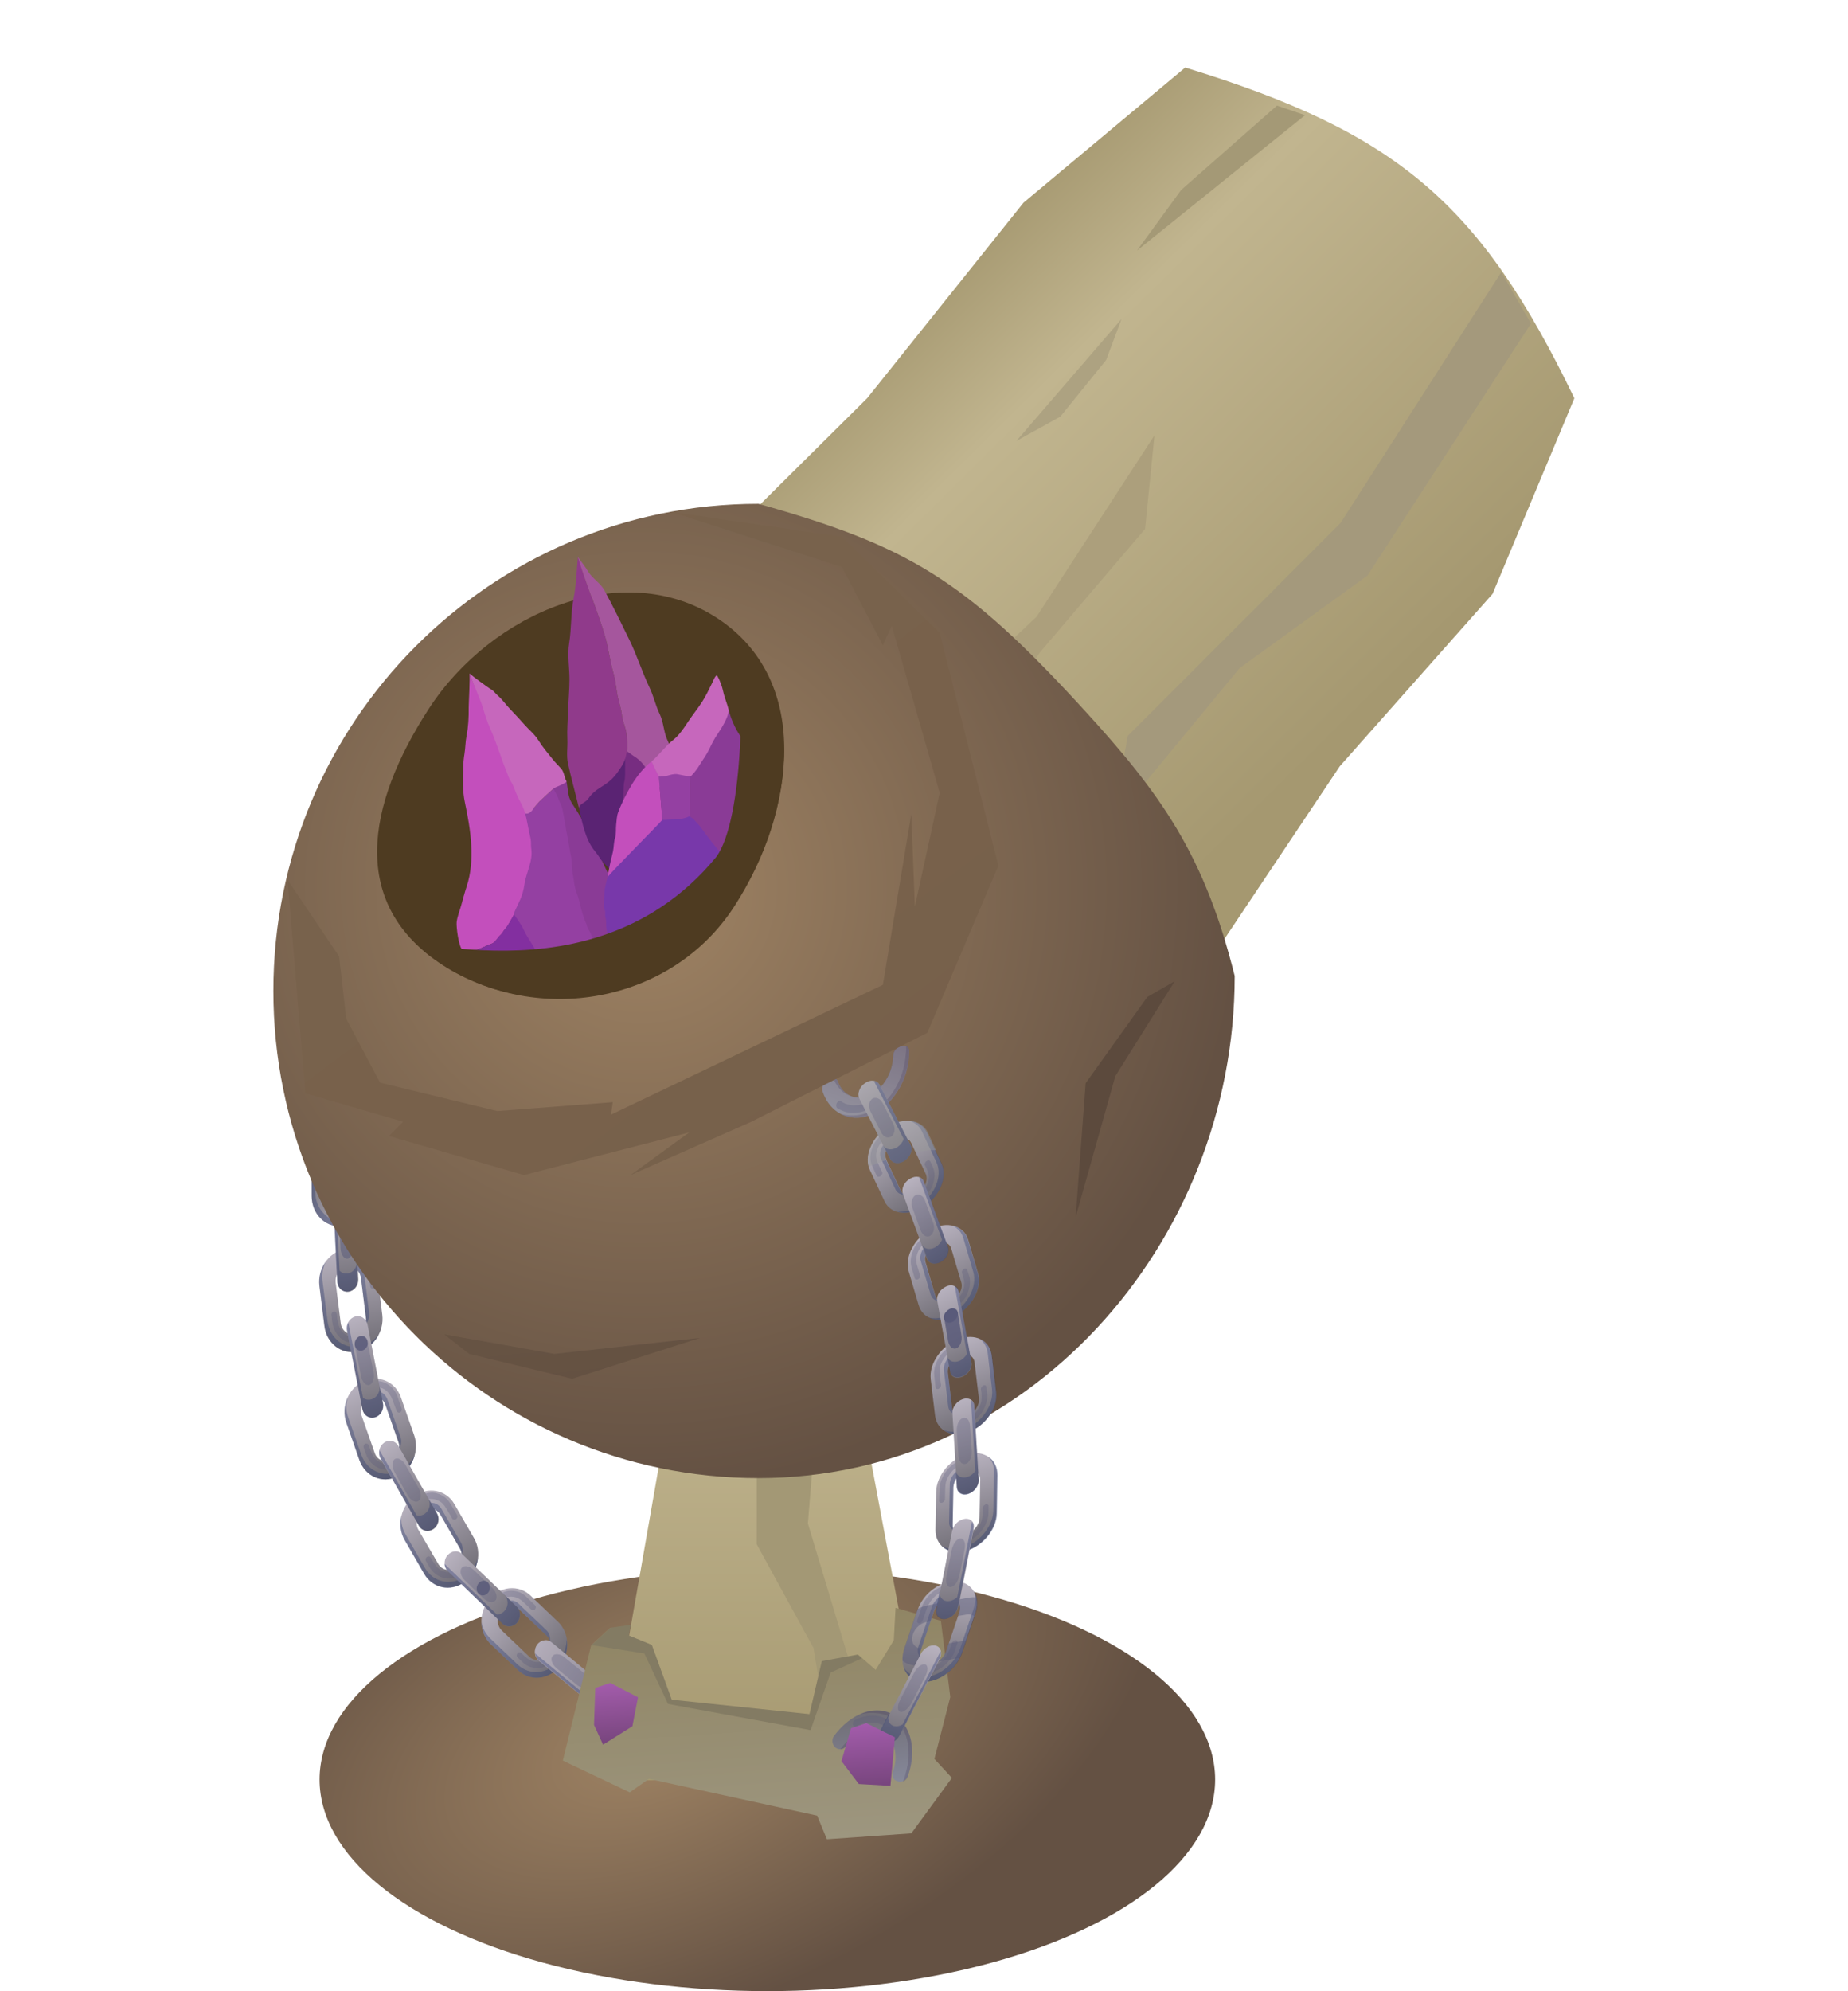 <svg width="520" height="560" viewBox="0 0 520 560" fill="none" xmlns="http://www.w3.org/2000/svg">
<g clip-path="url(#clip0_864_379)">
<ellipse cx="215.924" cy="500.474" rx="126" ry="59.5" fill="url(#paint0_radial_864_379)"/>
<path d="M127.417 218.073C127.147 217.066 125.859 216.552 124.563 217.086C123.304 217.545 122.428 218.786 122.698 219.793L122.728 219.905C123.193 222.07 122.932 224.316 121.883 226.418C119.562 231.073 114.184 232.91 109.935 230.588C108.789 229.962 107.792 229.035 107.073 228.068C106.556 227.212 105.252 227.073 104.084 227.868C102.915 228.662 102.346 229.975 102.826 230.906C102.826 230.906 102.826 230.906 102.893 230.943C104.063 232.729 105.621 234.25 107.577 235.318C114.253 238.968 122.568 236.06 126.162 228.852C127.959 225.248 128.28 221.506 127.417 218.073Z" fill="#8E8B97"/>
<path opacity="0.25" d="M122.766 219.83C123.171 221.771 123.021 223.792 122.22 225.742C122.333 225.517 122.445 225.292 122.52 225.142C123.418 223.34 123.755 220.084 123.147 218.032C122.825 218.334 122.481 219.197 122.766 219.83Z" fill="#46395B"/>
<path opacity="0.25" d="M108.138 234.192C106.318 233.197 105.059 231.935 103.807 230.487C103.477 230.116 103.118 229.632 102.893 229.223C102.706 229.598 102.609 230.31 102.863 230.831C104.032 232.617 105.659 234.174 107.614 235.243C114.29 238.892 122.605 235.985 126.199 228.777C126.386 228.401 126.573 228.026 126.656 227.689C122.889 234.038 115.623 238.283 108.138 234.192Z" fill="#46395B"/>
<path opacity="0.3" d="M125.936 224.143C125.524 224.109 125.029 224.412 124.91 224.824C124.752 225.311 124.595 225.799 124.371 226.249C122.941 229.289 120.409 231.441 117.585 232.286C117.165 232.438 116.873 232.852 116.956 233.375C117.001 233.973 117.54 234.268 118.027 234.152C121.376 233.116 124.402 230.661 126.026 227.059C126.288 226.533 126.483 225.971 126.678 225.408C126.872 224.846 126.483 224.251 125.936 224.143Z" fill="#9C8C9A"/>
<path d="M180.061 466.776C181.02 467.055 181.529 468.418 181.212 469.822C180.895 471.227 179.816 472.25 178.856 471.971C178.784 471.944 178.784 471.944 178.712 471.916C176.739 471.518 174.593 471.862 172.777 473.14C168.679 475.877 167.401 481.763 169.832 486.288C170.467 487.52 171.353 488.489 172.393 489.247C173.2 489.736 173.439 491.175 172.763 492.442C172.159 493.737 170.946 494.439 170.067 493.922C170.067 493.922 170.067 493.922 169.996 493.895C168.293 492.702 166.753 491.033 165.662 488.998C161.817 481.955 163.892 472.783 170.301 468.508C173.401 466.555 176.813 466.068 180.061 466.776Z" fill="url(#paint1_linear_864_379)"/>
<path opacity="0.25" d="M178.713 471.916C176.954 471.6 175.006 471.84 173.299 472.801C173.496 472.698 173.649 472.487 173.847 472.383C175.438 471.288 178.437 470.822 180.356 471.38C180.05 471.801 179.331 472.243 178.713 471.916Z" fill="#46395B"/>
<path opacity="0.25" d="M166.579 488.452C167.625 490.38 168.861 491.752 170.321 492.941C170.769 493.293 171.145 493.617 171.549 493.862C171.225 494.097 170.615 494.222 170.068 493.922C168.365 492.729 166.825 491.06 165.662 488.998C161.818 481.954 163.892 472.783 170.301 468.507C170.625 468.272 170.921 468.117 171.316 467.909C165.697 472.488 162.278 480.604 166.579 488.452Z" fill="#46395B"/>
<path opacity="0.3" d="M174.537 468.696C174.617 469.176 174.382 469.625 173.987 469.832C173.592 470.04 173.125 470.22 172.729 470.427C170.051 472.093 168.277 474.914 167.678 478.097C167.587 478.601 167.165 478.888 166.752 478.909C166.195 478.875 165.873 478.392 165.991 477.809C166.681 474.122 168.717 470.773 171.916 468.768C172.41 468.509 172.904 468.249 173.399 467.99C173.821 467.703 174.413 468.11 174.537 468.696Z" fill="#575878"/>
<path opacity="0.45" d="M180.061 466.776C181.02 467.055 181.529 468.418 181.212 469.822C180.895 471.227 179.816 472.25 178.856 471.971C178.784 471.944 178.784 471.944 178.712 471.916C176.739 471.518 174.593 471.862 172.777 473.14C168.679 475.877 167.401 481.763 169.832 486.288C170.467 487.52 171.353 488.489 172.393 489.247C173.2 489.736 173.439 491.175 172.763 492.442C172.159 493.737 170.946 494.439 170.067 493.922C170.067 493.922 170.067 493.922 169.996 493.895C168.293 492.702 166.753 491.033 165.662 488.998C161.817 481.955 163.892 472.783 170.301 468.508C173.401 466.555 176.813 466.068 180.061 466.776Z" fill="#BEBEBE"/>
<path d="M100.597 271.346C96.266 270.221 93.771 265.417 95.028 260.658L98.022 249.491C99.279 244.732 103.841 241.78 108.171 242.905C110.216 243.449 111.955 244.782 113.011 246.793C114.136 248.84 114.384 251.269 113.74 253.592L110.746 264.759C109.556 269.555 104.995 272.507 100.597 271.346ZM106.876 247.739C104.966 247.268 102.951 248.555 102.419 250.653L99.426 261.82C98.894 263.918 99.981 266.041 101.892 266.512C103.802 266.983 105.817 265.695 106.348 263.597L109.342 252.43C109.589 251.419 109.529 250.335 109.012 249.479C108.532 248.548 107.798 247.956 106.876 247.739Z" fill="url(#paint2_linear_864_379)"/>
<g opacity="0.35">
<path d="M107.589 262.653L110.583 251.486C110.83 250.474 110.769 249.39 110.252 248.534C109.803 247.715 109.001 247.086 108.117 246.794C106.821 246.468 105.562 246.926 104.626 247.943C105.293 247.639 106.124 247.52 106.873 247.739C107.795 247.956 108.529 248.548 109.009 249.479C109.489 250.41 109.586 251.419 109.339 252.431L106.346 263.597C106.181 264.272 105.814 264.835 105.38 265.362C106.398 264.868 107.297 263.926 107.589 262.653Z" fill="#26366F"/>
<path d="M101.905 270.438C97.574 269.313 95.078 264.509 96.336 259.75L99.329 248.583C99.853 246.672 100.917 245.056 102.205 243.849C100.228 245.061 98.67 246.981 98.019 249.491L95.025 260.658C93.768 265.417 96.263 270.221 100.594 271.346C103.186 271.998 105.868 271.267 107.868 269.493C106.137 270.554 103.95 270.983 101.905 270.438Z" fill="#26366F"/>
</g>
<path opacity="0.3" d="M108.951 245.815C110.27 246.441 111.289 247.666 111.709 249.234C111.979 250.241 111.867 251.326 111.62 252.338L111.051 254.511C111.051 254.511 110.849 255.261 110.692 255.748C110.572 256.16 110.797 256.57 111.134 256.754C111.576 256.9 112.033 256.672 112.19 256.185C112.953 253.449 113.126 252.588 113.126 252.588C113.649 250.677 113.417 248.734 112.555 247.021C111.82 245.568 110.509 244.756 109.632 244.277C109.228 244.056 108.733 244.359 108.614 244.771C108.389 245.221 108.576 245.706 108.951 245.815Z" fill="#575878"/>
<path opacity="0.3" d="M101.615 267.412C100.296 266.786 99.277 265.561 98.857 263.993C98.587 262.986 98.699 261.901 98.946 260.889L99.073 260.29C99.073 260.29 99.275 259.54 99.433 259.053C99.552 258.641 99.327 258.231 98.99 258.047C98.548 257.901 98.091 258.129 97.934 258.616C97.171 261.352 97.44 260.639 97.44 260.639C96.916 262.55 97.149 264.493 98.011 266.206C98.746 267.659 100.057 268.471 100.933 268.95C101.338 269.171 101.832 268.868 101.952 268.456C102.109 267.969 101.989 267.521 101.615 267.412Z" fill="#575878"/>
<path d="M95.647 308.291C91.152 307.84 88.087 303.489 88.73 298.586L90.218 287.169C90.861 282.266 95.033 278.718 99.528 279.168C101.655 279.376 103.573 280.52 104.847 282.267C106.151 284.127 106.781 286.477 106.445 288.873L104.957 300.29C104.284 305.081 100.075 308.704 95.647 308.291ZM98.847 284.147C96.892 283.938 95.072 285.523 94.78 287.657L93.292 299.073C93.001 301.207 94.372 303.103 96.328 303.312C98.283 303.521 100.103 301.936 100.395 299.802L101.882 288.386C102.062 287.337 101.792 286.33 101.17 285.512C100.548 284.694 99.776 284.177 98.847 284.147Z" fill="url(#paint3_linear_864_379)"/>
<g opacity="0.35">
<path d="M101.473 298.672L102.961 287.255C103.141 286.207 102.871 285.199 102.249 284.382C101.694 283.601 100.818 283.122 99.926 283.017C98.623 282.877 97.357 283.523 96.623 284.651C97.26 284.234 98.024 284.079 98.78 284.11C99.672 284.215 100.548 284.694 101.103 285.475C101.725 286.293 101.927 287.263 101.815 288.349L100.328 299.765C100.23 300.476 99.931 301.077 99.564 301.641C100.59 300.96 101.354 299.944 101.473 298.672Z" fill="#26366F"/>
<path d="M96.793 307.197C92.298 306.746 89.233 302.396 89.876 297.492L91.364 286.076C91.648 284.129 92.442 282.365 93.633 281.01C91.85 282.52 90.525 284.661 90.218 287.169L88.73 298.586C88.087 303.489 91.152 307.84 95.647 308.29C98.322 308.606 100.921 307.351 102.689 305.356C101.018 306.64 98.921 307.405 96.793 307.197Z" fill="#26366F"/>
</g>
<path opacity="0.3" d="M100.622 281.964C102.053 282.364 103.185 283.365 103.777 284.93C104.152 285.9 104.249 286.908 104.137 287.994L103.876 290.239C103.876 290.239 103.779 290.951 103.719 291.587C103.666 292.036 103.929 292.37 104.303 292.48C104.745 292.626 105.172 292.286 105.262 291.762C105.651 288.917 105.756 288.018 105.756 288.018C106.04 286.072 105.53 284.169 104.488 282.644C103.574 281.38 102.12 280.681 101.236 280.389C100.794 280.243 100.3 280.546 100.21 281.07C100.023 281.445 100.248 281.855 100.622 281.964Z" fill="#575878"/>
<path opacity="0.3" d="M96.118 304.249C94.687 303.849 93.556 302.848 92.963 301.282C92.589 300.313 92.491 299.304 92.603 298.219L92.663 297.583C92.663 297.583 92.76 296.871 92.82 296.235C92.872 295.786 92.61 295.452 92.235 295.342C91.793 295.196 91.366 295.536 91.276 296.061C90.888 298.905 91.022 298.119 91.022 298.119C90.738 300.066 91.248 301.969 92.29 303.494C93.204 304.758 94.658 305.457 95.542 305.749C95.984 305.895 96.478 305.592 96.568 305.068C96.65 304.731 96.493 304.358 96.118 304.249Z" fill="#575878"/>
<path d="M95.949 344.859C91.425 345.157 87.753 341.334 87.707 336.436L87.681 324.957C87.635 320.059 91.35 315.879 95.874 315.581C98.017 315.415 100.085 316.258 101.643 317.779C103.232 319.412 104.109 321.611 104.117 324.004L104.143 335.484C104.151 340.457 100.437 344.637 95.949 344.859ZM95.913 320.666C93.98 320.756 92.355 322.639 92.341 324.733L92.366 336.212C92.352 338.306 94.008 339.976 95.941 339.886C97.873 339.796 99.499 337.913 99.513 335.819L99.488 324.34C99.495 323.293 99.12 322.324 98.423 321.656C97.726 320.989 96.812 320.584 95.913 320.666Z" fill="url(#paint4_linear_864_379)"/>
<g opacity="0.35">
<path d="M100.494 334.54L100.469 323.061C100.476 322.014 100.101 321.045 99.404 320.377C98.708 319.71 97.861 319.343 96.895 319.388C95.584 319.435 94.445 320.342 93.779 321.506C94.385 320.978 95.052 320.673 95.846 320.63C96.812 320.585 97.659 320.952 98.356 321.62C99.053 322.287 99.428 323.256 99.421 324.303L99.446 335.783C99.454 336.456 99.289 337.13 98.99 337.731C99.881 336.976 100.48 335.775 100.494 334.54Z" fill="#26366F"/>
<path d="M96.931 343.58C92.406 343.877 88.734 340.055 88.688 335.157L88.663 323.678C88.707 321.695 89.261 319.896 90.287 318.355C88.669 320.05 87.681 322.377 87.682 324.957L87.707 336.436C87.753 341.334 91.358 345.12 95.95 344.859C98.677 344.725 101.014 343.136 102.586 340.843C101.074 342.5 99.104 343.525 96.931 343.58Z" fill="#26366F"/>
</g>
<path opacity="0.3" d="M97.389 318.224C98.827 318.437 100.138 319.249 100.91 320.627C101.427 321.483 101.66 322.565 101.653 323.612L101.668 325.818C101.668 325.818 101.638 326.567 101.684 327.164C101.669 327.538 101.998 327.91 102.343 327.907C102.822 327.978 103.219 327.526 103.204 327.04C103.249 324.198 103.181 323.301 103.181 323.301C103.188 321.394 102.468 319.568 101.142 318.269C100.085 317.118 98.549 316.757 97.628 316.54C97.148 316.469 96.789 316.845 96.699 317.37C96.714 317.856 96.977 318.19 97.389 318.224Z" fill="#575878"/>
<path opacity="0.3" d="M95.904 340.821C94.465 340.608 93.154 339.796 92.382 338.419C91.865 337.563 91.632 336.48 91.64 335.433L91.595 334.835C91.595 334.835 91.624 334.087 91.579 333.489C91.594 333.115 91.264 332.744 90.92 332.747C90.44 332.676 90.043 333.127 90.058 333.613C90.014 336.456 90.044 335.708 90.044 335.708C90.037 337.615 90.757 339.441 92.083 340.739C93.14 341.89 94.675 342.252 95.597 342.469C96.076 342.54 96.436 342.163 96.526 341.639C96.541 341.265 96.211 340.894 95.904 340.821Z" fill="#575878"/>
<path d="M100.506 380.121C96.026 381.016 91.883 377.796 91.282 372.977L89.871 361.696C89.27 356.877 92.453 352.215 96.933 351.32C99.053 350.854 101.203 351.361 102.941 352.693C104.747 354.062 105.871 356.11 106.157 358.463L107.568 369.745C108.168 374.564 104.986 379.226 100.506 380.121ZM97.563 356.25C95.585 356.603 94.23 358.633 94.455 360.762L95.867 372.044C96.092 374.173 97.898 375.542 99.876 375.19C101.853 374.838 103.209 372.808 102.983 370.679L101.572 359.397C101.407 358.351 100.927 357.42 100.155 356.903C99.421 356.311 98.499 356.093 97.563 356.25Z" fill="url(#paint5_linear_864_379)"/>
<g opacity="0.35">
<path d="M103.867 369.25L102.455 357.969C102.29 356.923 101.81 355.992 101.039 355.475C100.304 354.882 99.383 354.665 98.409 354.897C97.091 355.132 96.049 356.187 95.585 357.462C96.125 356.897 96.761 356.481 97.525 356.325C98.462 356.168 99.383 356.385 100.155 356.902C100.889 357.495 101.474 358.388 101.572 359.397L102.983 370.678C103.058 371.388 102.998 372.024 102.766 372.662C103.56 371.758 103.987 370.558 103.867 369.25Z" fill="#26366F"/>
<path d="M101.389 378.693C96.91 379.588 92.766 376.368 92.165 371.549L90.754 360.268C90.521 358.325 90.873 356.415 91.697 354.764C90.311 356.682 89.593 359.155 89.908 361.621L91.319 372.902C91.92 377.721 96.064 380.941 100.543 380.046C103.218 379.501 105.427 377.651 106.663 375.174C105.315 377.017 103.472 378.303 101.389 378.693Z" fill="#26366F"/>
</g>
<path opacity="0.3" d="M98.769 353.661C100.252 353.612 101.638 354.274 102.658 355.5C103.28 356.317 103.654 357.287 103.752 358.295L104.045 360.462C104.045 360.462 104.12 361.172 104.165 361.77C104.217 362.181 104.517 362.44 104.929 362.474C105.379 362.433 105.776 361.981 105.693 361.458C105.393 358.619 105.288 357.797 105.288 357.797C105.055 355.855 104.051 354.255 102.649 353.107C101.413 352.144 99.87 351.969 98.873 351.902C98.424 351.943 98.064 352.32 98.079 352.806C98.057 353.367 98.424 353.663 98.769 353.661Z" fill="#575878"/>
<path opacity="0.3" d="M100.011 376.123C98.527 376.173 97.141 375.51 96.122 374.285C95.5 373.467 95.125 372.498 95.028 371.489L94.915 370.854C94.915 370.854 94.84 370.144 94.795 369.546C94.742 369.135 94.443 368.876 94.031 368.842C93.581 368.883 93.184 369.335 93.267 369.857C93.567 372.697 93.529 371.912 93.529 371.912C93.762 373.854 94.766 375.454 96.168 376.602C97.404 377.565 98.947 377.74 99.944 377.807C100.393 377.766 100.753 377.389 100.738 376.903C100.722 376.417 100.355 376.121 100.011 376.123Z" fill="#575878"/>
<path d="M111.714 415.294C107.467 417.272 102.762 415.178 101.15 410.666L97.469 400.15C95.857 395.638 98.028 390.424 102.276 388.446C104.276 387.532 106.516 387.515 108.449 388.285C110.517 389.128 112.068 390.836 112.84 393.074L116.521 403.589C118.133 408.101 115.924 413.391 111.714 415.294ZM103.85 393.033C101.992 393.832 101.072 396.195 101.754 398.097L105.435 408.613C106.08 410.589 108.215 411.47 110.005 410.633C111.863 409.833 112.784 407.47 112.101 405.569L108.42 395.053C108.046 394.084 107.386 393.341 106.54 392.974C105.693 392.607 104.726 392.652 103.85 393.033Z" fill="url(#paint6_linear_864_379)"/>
<g opacity="0.35">
<path d="M112.677 404.068L108.996 393.552C108.621 392.583 107.962 391.84 107.115 391.473C106.269 391.106 105.302 391.151 104.426 391.532C103.197 392.102 102.321 393.343 102.164 394.69C102.569 394.052 103.145 393.411 103.917 393.069C104.793 392.688 105.76 392.643 106.606 393.01C107.52 393.414 108.18 394.157 108.487 395.089L112.168 405.605C112.386 406.201 112.461 406.911 112.296 407.586C112.925 406.496 113.112 405.261 112.677 404.068Z" fill="#26366F"/>
<path d="M112.223 413.756C107.976 415.734 103.271 413.64 101.659 409.128L97.978 398.612C97.325 396.823 97.332 394.916 97.819 393.08C96.838 395.219 96.666 397.8 97.469 400.15L101.15 410.665C102.762 415.177 107.467 417.271 111.714 415.293C114.276 414.114 116.021 411.819 116.747 409.158C115.773 411.11 114.223 412.843 112.223 413.756Z" fill="#26366F"/>
</g>
<path opacity="0.3" d="M104.479 390.223C105.872 389.838 107.446 390.125 108.682 391.087C109.416 391.68 110.001 392.572 110.376 393.542L111.155 395.592C111.155 395.592 111.403 396.301 111.59 396.785C111.748 397.158 112.085 397.342 112.467 397.264C112.886 397.112 113.148 396.586 113.028 396.138C112.099 393.528 111.821 392.708 111.821 392.708C111.169 390.918 109.948 389.581 108.254 388.847C106.868 388.185 105.31 388.384 104.336 388.616C103.849 388.732 103.587 389.258 103.707 389.706C103.76 390.117 104.164 390.338 104.479 390.223Z" fill="#575878"/>
<path opacity="0.3" d="M110.312 411.566C108.919 411.951 107.346 411.664 106.109 410.702C105.375 410.109 104.79 409.216 104.415 408.247L104.198 407.651C104.198 407.651 103.951 406.942 103.763 406.457C103.606 406.085 103.269 405.9 102.887 405.978C102.467 406.131 102.205 406.657 102.325 407.104C103.255 409.715 103.007 409.006 103.007 409.006C103.659 410.796 104.881 412.132 106.574 412.867C107.96 413.529 109.519 413.33 110.492 413.097C110.979 412.981 111.241 412.456 111.121 412.008C111.099 411.709 110.694 411.488 110.312 411.566Z" fill="#575878"/>
<path d="M130.654 444.946C126.789 447.706 121.732 446.662 119.378 442.605L113.9 433.113C111.546 429.056 112.766 423.512 116.631 420.752C118.473 419.466 120.631 418.925 122.751 419.32C124.939 419.751 126.782 421.045 127.906 423.093L133.385 432.585C135.738 436.642 134.451 442.149 130.654 444.946ZM118.947 424.884C117.246 426.057 116.7 428.529 117.734 430.241L123.281 439.769C124.278 441.556 126.533 442.025 128.165 440.815C129.866 439.643 130.412 437.17 129.378 435.458L123.899 425.967C123.382 425.111 122.58 424.481 121.621 424.339C120.7 424.122 119.763 424.279 118.947 424.884Z" fill="url(#paint7_linear_864_379)"/>
<g opacity="0.35">
<path d="M129.685 433.811L124.206 424.319C123.689 423.463 122.887 422.833 121.928 422.691C121.006 422.474 120.1 422.743 119.216 423.311C118.048 424.106 117.441 425.494 117.524 426.877C117.793 426.164 118.303 425.487 118.977 424.996C119.793 424.391 120.73 424.234 121.689 424.376C122.61 424.593 123.449 425.147 123.966 426.003L129.445 435.495C129.768 436.053 129.947 436.725 129.955 437.398C130.314 436.161 130.299 434.815 129.685 433.811Z" fill="#26366F"/>
<path d="M130.856 443.336C126.991 446.096 121.934 445.052 119.581 440.995L114.102 431.503C113.135 429.828 112.76 427.999 112.969 426.202C112.393 428.562 112.603 431.066 113.863 433.188L119.341 442.679C121.695 446.737 126.752 447.781 130.617 445.021C132.924 443.32 134.301 440.729 134.48 437.96C133.949 440.059 132.736 441.975 130.856 443.336Z" fill="#26366F"/>
</g>
<path opacity="0.3" d="M119.059 422.079C120.429 421.395 121.98 421.383 123.366 422.045C124.28 422.449 124.94 423.191 125.457 424.047L126.589 425.908C126.589 425.908 126.978 426.503 127.233 427.025C127.391 427.397 127.87 427.468 128.222 427.279C128.679 427.051 128.806 426.451 128.581 426.042C127.195 423.66 126.775 422.953 126.775 422.953C125.876 421.314 124.332 420.28 122.557 419.882C121.088 419.557 119.553 420.056 118.571 420.475C118.114 420.703 117.957 421.19 118.145 421.675C118.37 422.084 118.744 422.193 119.059 422.079Z" fill="#575878"/>
<path opacity="0.3" d="M128.615 441.634C127.245 442.318 125.694 442.33 124.308 441.668C123.394 441.264 122.734 440.521 122.217 439.665L121.857 439.182C121.857 439.182 121.468 438.587 121.213 438.065C121.055 437.693 120.576 437.622 120.224 437.812C119.767 438.04 119.64 438.639 119.865 439.048C121.251 441.431 120.899 440.76 120.899 440.76C121.798 442.398 123.342 443.433 125.117 443.83C126.586 444.155 128.121 443.657 129.103 443.238C129.56 443.01 129.717 442.523 129.529 442.038C129.41 441.59 128.967 441.444 128.615 441.634Z" fill="#575878"/>
<path d="M157.442 468.665C154.364 472.429 149.142 472.919 145.823 469.766L138.09 462.386C134.77 459.234 134.581 453.589 137.659 449.826C139.142 448.057 141.082 446.92 143.262 446.678C145.51 446.473 147.652 447.167 149.279 448.724L157.012 456.104C160.331 459.257 160.52 464.901 157.442 468.665ZM141.009 453.09C139.668 454.746 139.744 457.176 141.205 458.548L148.938 465.928C150.4 467.3 152.647 467.095 153.988 465.439C155.328 463.783 155.253 461.353 153.791 459.981L146.058 452.601C145.361 451.934 144.41 451.605 143.406 451.725C142.507 451.807 141.661 452.3 141.009 453.09Z" fill="url(#paint8_linear_864_379)"/>
<g opacity="0.35">
<path d="M153.648 458.374L145.915 450.994C145.218 450.327 144.267 449.998 143.263 450.118C142.364 450.2 141.413 450.731 140.798 451.446C139.892 452.575 139.698 453.997 139.99 455.304C140.058 454.481 140.365 453.693 140.941 453.053C141.593 452.262 142.439 451.77 143.406 451.725C144.409 451.604 145.294 451.897 146.058 452.601L153.791 459.981C154.256 460.426 154.578 460.984 154.758 461.656C154.945 460.421 154.547 459.152 153.648 458.374Z" fill="#26366F"/>
<path d="M157.299 467.058C154.221 470.821 148.999 471.311 145.68 468.159L137.947 460.779C136.62 459.481 135.788 457.88 135.481 456.087C135.489 458.48 136.396 460.791 138.089 462.386L145.823 469.766C149.142 472.918 154.364 472.428 157.442 468.665C159.254 466.407 159.92 463.522 159.44 460.871C159.493 463.002 158.714 465.252 157.299 467.058Z" fill="#26366F"/>
</g>
<path opacity="0.3" d="M140.394 450.365C141.502 449.346 143.038 448.848 144.544 449.098C145.503 449.24 146.379 449.719 147.076 450.387L148.605 451.796C148.605 451.796 149.069 452.241 149.467 452.649C149.766 452.908 150.178 452.942 150.5 452.641C150.86 452.264 150.882 451.703 150.515 451.407C148.589 449.59 148.027 448.996 148.027 448.996C146.701 447.697 144.963 447.225 143.165 447.389C141.644 447.513 140.228 448.459 139.479 449.101C139.09 449.365 139.03 450.002 139.36 450.373C139.697 450.557 140.177 450.628 140.394 450.365Z" fill="#575878"/>
<path opacity="0.3" d="M154.685 466.107C153.576 467.125 152.04 467.623 150.535 467.374C149.576 467.232 148.699 466.752 148.002 466.085L147.567 465.752C147.567 465.752 147.103 465.307 146.706 464.898C146.406 464.639 145.994 464.605 145.672 464.907C145.312 465.283 145.29 465.845 145.657 466.141C147.583 467.958 147.051 467.476 147.051 467.476C148.377 468.774 150.116 469.246 151.913 469.083C153.434 468.958 154.85 468.012 155.599 467.371C155.988 467.106 156.048 466.47 155.718 466.099C155.419 465.839 154.902 465.843 154.685 466.107Z" fill="#575878"/>
<path d="M104.481 255.123C102.915 254.649 102.053 252.936 102.569 251.212L109.134 229.098C109.65 227.374 111.276 226.352 112.841 226.825C113.591 227.044 114.19 227.563 114.505 228.308C114.857 228.978 114.925 229.875 114.685 230.7L108.256 252.887C107.739 254.611 106.047 255.597 104.481 255.123Z" fill="url(#paint9_linear_864_379)"/>
<path opacity="0.3" d="M107.385 246.201C106.501 245.908 106.081 244.341 106.598 242.617L108.828 235.046C109.345 233.322 110.491 232.229 111.412 232.446C111.854 232.592 112.214 233.075 112.326 233.71C112.439 234.345 112.439 235.205 112.2 236.029L109.969 243.6C109.52 245.361 108.374 246.455 107.385 246.201Z" fill="#575878"/>
<path opacity="0.35" d="M106.022 250.137C105.205 249.882 104.576 249.251 104.261 248.506L110.549 227.292C109.912 227.708 109.44 228.311 109.201 229.135L104.111 246.226L102.951 250.274L102.636 251.249C102.12 252.973 102.982 254.686 104.548 255.16C106.113 255.633 107.739 254.611 108.255 252.887L109.73 247.865C109.213 249.589 107.52 250.574 106.022 250.137Z" fill="#26366F"/>
<path d="M97.68 290.102C96.107 289.815 95.103 288.215 95.484 286.418L100.071 263.796C100.415 262.073 101.943 260.902 103.584 261.226C104.37 261.369 105.007 261.813 105.427 262.52C105.779 263.19 105.952 264.049 105.78 264.91L101.193 287.532C100.849 289.254 99.254 290.389 97.68 290.102Z" fill="url(#paint10_linear_864_379)"/>
<path opacity="0.3" d="M99.768 280.924C98.809 280.782 98.322 279.178 98.666 277.455L100.214 269.703C100.559 267.98 101.607 266.738 102.566 266.88C103.046 266.951 103.405 267.434 103.623 268.031C103.84 268.627 103.84 269.487 103.668 270.349L102.119 278.101C101.805 279.936 100.757 281.178 99.768 280.924Z" fill="#575878"/>
<path opacity="0.35" d="M98.743 285.045C97.888 284.865 97.289 284.347 96.869 283.639L101.246 261.954C100.677 262.408 100.235 263.122 100.1 263.908L96.546 281.361L95.694 285.481L95.447 286.492C95.102 288.215 96.069 289.89 97.643 290.177C99.216 290.464 100.811 289.329 101.155 287.606L102.188 282.438C101.844 284.161 100.316 285.332 98.743 285.045Z" fill="#26366F"/>
<path d="M103.04 273.158C102.516 274.209 101.43 274.666 100.62 274.224C99.811 273.782 99.549 272.587 100.073 271.536C100.597 270.485 101.683 270.028 102.492 270.47C103.302 270.912 103.527 272.182 103.04 273.158Z" fill="#575878"/>
<path d="M95.847 327.509C94.229 327.484 92.977 326.036 93.044 324.352L94.094 301.422C94.199 299.664 95.599 298.232 97.15 298.22C97.944 298.176 98.686 298.582 99.181 299.139C99.675 299.696 99.953 300.516 99.953 301.376L98.903 324.306C98.865 326.101 97.502 327.458 95.847 327.509Z" fill="url(#paint11_linear_864_379)"/>
<path opacity="0.3" d="M96.564 318.155C95.598 318.2 94.863 316.747 94.968 314.989L95.347 307.171C95.452 305.413 96.336 303.985 97.264 304.015C97.781 304.011 98.216 304.344 98.433 304.94C98.756 305.499 98.861 306.321 98.861 307.181L98.481 314.999C98.377 316.757 97.53 318.11 96.564 318.155Z" fill="#575878"/>
<path opacity="0.35" d="M96.124 322.309C95.262 322.316 94.52 321.91 93.996 321.241L95.009 299.246C94.469 299.812 94.162 300.599 94.133 301.347L93.291 319.041L93.09 323.23L93.015 324.24C92.911 325.999 94.162 327.447 95.818 327.397C97.436 327.421 98.836 325.989 98.873 324.194L99.149 318.994C99.075 320.865 97.779 322.258 96.124 322.309Z" fill="#26366F"/>
<path d="M98.006 363.276C96.381 363.439 95.017 362.216 94.949 360.459L93.79 337.658C93.722 335.902 94.92 334.359 96.546 334.197C97.377 334.078 98.089 334.371 98.688 334.89C99.22 335.372 99.603 336.154 99.67 337.051L100.83 359.851C100.83 361.571 99.632 363.114 98.006 363.276Z" fill="url(#paint12_linear_864_379)"/>
<path opacity="0.5" d="M97.757 353.967C96.753 354.087 95.876 352.748 95.808 350.991L95.432 343.142C95.364 341.385 96.045 339.846 97.012 339.801C97.461 339.76 98.001 340.055 98.323 340.614C98.645 341.172 98.892 341.88 98.96 342.777L99.337 350.627C99.405 352.384 98.723 353.922 97.757 353.967Z" fill="#575878"/>
<path opacity="0.35" d="M97.728 358.156C96.896 358.274 96.117 357.944 95.555 357.35L94.426 335.522C93.954 336.124 93.714 336.948 93.752 337.733L94.603 355.301L94.851 359.45L94.882 360.422C94.95 362.179 96.381 363.439 97.939 363.239C99.565 363.077 100.8 361.459 100.695 359.778L100.454 354.582C100.589 356.376 99.353 357.993 97.728 358.156Z" fill="#26366F"/>
<path d="M105.454 398.591C103.851 399.052 102.308 398.018 101.963 396.3L97.642 374.161C97.297 372.443 98.33 370.715 99.933 370.254C100.735 370.023 101.521 370.166 102.158 370.61C102.795 371.054 103.252 371.686 103.425 372.544L107.746 394.684C108.053 396.476 107.02 398.205 105.454 398.591Z" fill="url(#paint13_linear_864_379)"/>
<path opacity="0.3" d="M103.887 389.517C102.913 389.749 101.856 388.598 101.579 386.918L100.056 379.301C99.711 377.584 100.22 376.047 101.231 375.74C101.718 375.624 102.227 375.807 102.655 376.327C103.119 376.772 103.434 377.517 103.607 378.376L105.129 385.992C105.407 387.673 104.86 389.285 103.887 389.517Z" fill="#575878"/>
<path opacity="0.35" d="M104.449 393.551C103.648 393.782 102.794 393.602 102.157 393.158L98.008 371.877C97.671 372.553 97.537 373.339 97.642 374.161L101.025 391.297L101.828 395.367L102.03 396.337C102.375 398.055 103.919 399.089 105.522 398.628C107.125 398.167 108.158 396.438 107.813 394.721L106.808 389.681C107.048 391.437 106.015 393.165 104.449 393.551Z" fill="#26366F"/>
<path opacity="0.8" d="M103.284 378.678C102.76 379.729 101.607 380.149 100.73 379.67C99.853 379.191 99.523 377.959 100.047 376.908C100.572 375.857 101.725 375.437 102.602 375.916C103.441 376.47 103.771 377.701 103.284 378.678Z" fill="#575878"/>
<path d="M121.944 430.057C120.529 431.003 118.753 430.606 117.914 429.192L107.061 410.17C106.259 408.68 106.715 406.732 108.064 405.749C108.738 405.258 109.569 405.139 110.288 405.246C110.97 405.427 111.674 405.908 112.094 406.615L122.947 425.637C123.854 427.088 123.397 429.036 121.944 430.057Z" fill="url(#paint14_linear_864_379)"/>
<path opacity="0.3" d="M117.747 422.126C116.931 422.73 115.582 421.993 114.743 420.579L111.04 414.064C110.238 412.575 110.2 410.93 111.084 410.362C111.473 410.097 112.058 410.13 112.597 410.425C113.137 410.72 113.736 411.239 114.118 412.021L117.821 418.535C118.593 419.913 118.631 421.558 117.747 422.126Z" fill="#575878"/>
<path opacity="0.35" d="M119.568 425.701C118.789 426.23 117.958 426.349 117.208 426.131L106.775 407.816C106.641 408.602 106.746 409.424 107.098 410.094L115.47 424.798L117.434 428.26L117.883 429.079C118.685 430.569 120.498 430.891 121.914 429.945C123.33 428.999 123.719 427.014 122.917 425.525L120.436 421.207C121.373 422.77 120.916 424.718 119.568 425.701Z" fill="#26366F"/>
<path d="M145.564 456.345C144.478 457.663 142.575 457.865 141.451 456.677L126.022 441.842C124.861 440.729 124.77 438.673 125.924 437.393C126.501 436.753 127.205 436.373 127.931 436.293C128.658 436.212 129.475 436.467 130.037 437.061L145.466 451.896C146.56 452.972 146.65 455.028 145.564 456.345Z" fill="url(#paint15_linear_864_379)"/>
<path opacity="0.3" d="M139.405 450.112C138.753 450.902 137.247 450.652 136.086 449.54L130.81 444.459C129.649 443.346 129.229 441.779 129.918 440.913C130.277 440.537 130.802 440.346 131.416 440.49C132.031 440.635 132.742 440.928 133.304 441.522L138.58 446.603C139.674 447.679 140.056 449.321 139.405 450.112Z" fill="#575878"/>
<path opacity="0.35" d="M142.012 452.971C141.398 453.686 140.627 454.029 139.833 454.072L125.071 439.793C125.108 440.578 125.423 441.323 125.955 441.805L137.832 453.266L140.687 455.973L141.384 456.64C142.546 457.753 144.411 457.626 145.497 456.309C146.583 454.991 146.56 452.972 145.398 451.86L141.914 448.522C143.075 449.634 143.166 451.69 142.012 452.971Z" fill="#26366F"/>
<path opacity="0.8" d="M137.613 447.509C137.089 448.56 135.935 448.98 135.059 448.501C134.182 448.022 133.852 446.79 134.376 445.739C134.9 444.688 136.054 444.268 136.93 444.747C137.807 445.226 138.1 446.533 137.613 447.509Z" fill="#575878"/>
<path d="M172.121 479.842C171.065 481.271 169.297 481.547 167.993 480.547L151.583 466.991C150.317 465.917 150.151 464.011 151.14 462.545C151.649 461.868 152.391 461.414 153.117 461.333C153.881 461.177 154.631 461.396 155.23 461.915L171.64 475.471C172.981 476.395 173.177 478.412 172.121 479.842Z" fill="url(#paint16_linear_864_379)"/>
<path opacity="0.45" d="M172.121 479.842C171.065 481.271 169.297 481.547 167.993 480.547L151.583 466.991C150.317 465.917 150.151 464.011 151.14 462.545C151.649 461.868 152.391 461.414 153.117 461.333C153.881 461.177 154.631 461.396 155.23 461.915L171.64 475.471C172.981 476.395 173.177 478.412 172.121 479.842Z" fill="#AEA8B4"/>
<path opacity="0.3" d="M165.631 474.098C165.01 475 163.466 474.825 162.268 473.788L156.595 469.158C155.329 468.084 154.804 466.555 155.456 465.765C155.748 465.351 156.272 465.16 156.924 465.23C157.508 465.262 158.22 465.556 158.887 466.112L164.559 470.741C165.691 471.741 166.215 473.27 165.631 474.098Z" fill="#575878"/>
<path opacity="0.35" d="M168.419 476.767C167.872 477.519 167.13 477.974 166.336 478.018L150.593 465.017C150.736 465.764 151.051 466.509 151.62 466.916L164.328 477.398L167.296 479.88L168.03 480.472C169.296 481.547 171.102 481.196 172.158 479.766C173.214 478.337 172.981 476.395 171.714 475.32L168.013 472.246C169.242 473.395 169.475 475.338 168.419 476.767Z" fill="#26366F"/>
<path d="M197.2 344.828C197.618 342.436 199.696 340.69 202.125 340.69H227.774C230.18 340.69 232.245 342.404 232.689 344.768L260.814 494.769C261.391 497.846 259.03 500.69 255.899 500.69H175.875C172.769 500.69 170.414 497.888 170.95 494.828L197.2 344.828Z" fill="url(#paint17_linear_864_379)"/>
<path d="M232.124 369.974L212.924 374.359V434.282L228.924 463.513L235.324 502.974L244.924 486.897L227.324 428.436L232.124 369.974Z" fill="#A39875"/>
<path d="M333.5 19C393.26 37.28 416.517 57.165 443 112L420 167L377 215.5L295.059 338.092L143.923 211.274L244 112L288 57L333.5 19Z" fill="url(#paint18_linear_864_379)"/>
<path d="M422.452 76.519L430.792 90.996L384.779 161.875L348.8 187.901L312.975 231.315L317.332 206.98L377.214 147.084L422.452 76.519Z" fill="#A4997C"/>
<path d="M257.071 206.117L257.071 206.117L257.07 206.118L257.071 206.117L265.83 220.643L292.868 183.173L322.212 148.756L324.851 122.431L291.676 173.443L257.071 206.117Z" fill="#AC9F7C"/>
<path d="M359.317 29.697L367.217 32.387L319.924 70.474L332.351 53.433L359.317 29.697Z" fill="#A49976"/>
<path d="M315.579 89.726L311.258 101.24L298.353 117.176L286 124.005L315.579 89.726Z" fill="#ADA281"/>
<path d="M158.375 495.14L166.338 462.709L171.677 457.782L183.386 462.655L189.02 478.198L227.958 482.306L231.453 467.262L241.556 465.417L246.397 469.632L251.499 461.307L251.997 452.165L264.757 455.826L267.394 477.271L262.926 494.659L267.847 500.007L256.433 515.604L232.676 517.265L229.939 510.626L182.606 500.276L177.188 504.07L158.375 495.14Z" fill="url(#paint19_linear_864_379)"/>
<path d="M181.315 465.01L166.442 462.663L171.757 457.776L177.424 456.975L176.924 459.975L183.41 462.606L189.013 478.017L227.768 482.08L231.251 467.162L241.306 465.33L242.511 466.375L233.738 470.375L228.082 486.574L187.966 479.219L181.315 465.01Z" fill="#837B63"/>
<path d="M347.424 274.474C347.424 350.137 288.811 415.69 213.424 415.69C138.037 415.69 76.924 354.353 76.924 278.69C76.924 203.027 138.037 141.69 213.424 141.69C255.424 153.474 271.363 162.974 304.424 198.974C326.924 223.474 338.924 240.474 347.424 274.474Z" fill="url(#paint20_radial_864_379)"/>
<path d="M206.653 254.165C188.946 281.432 150.808 288.467 124.535 271.405C98.261 254.343 102.976 226.564 120.683 199.297C138.39 172.031 175.444 156.716 201.717 173.778C227.99 190.84 224.36 226.898 206.653 254.165Z" fill="#4E3B21"/>
<path d="M231.408 306.812C231.101 305.829 231.788 304.348 233.005 303.642C234.158 302.912 235.422 303.092 235.729 304.074L235.763 304.184C236.507 306.197 237.825 307.651 239.646 308.328C243.681 309.827 248.543 306.615 250.492 301.259C251.018 299.814 251.284 298.273 251.327 296.937C251.276 295.857 252.162 294.642 253.416 294.24C254.671 293.837 255.746 294.333 255.861 295.437C255.861 295.437 255.861 295.437 255.83 295.522C255.868 297.853 255.489 300.317 254.591 302.782C251.528 311.198 243.978 316.113 237.731 313.793C234.608 312.633 232.497 310.111 231.408 306.812Z" fill="url(#paint21_linear_864_379)"/>
<path opacity="0.45" d="M231.408 306.812C231.101 305.829 231.788 304.348 233.005 303.642C234.158 302.912 235.422 303.092 235.729 304.074L235.763 304.184C236.507 306.197 237.825 307.651 239.646 308.328C243.681 309.827 248.543 306.615 250.492 301.259C251.018 299.814 251.284 298.273 251.327 296.937C251.276 295.857 252.162 294.642 253.416 294.24C254.671 293.837 255.746 294.333 255.861 295.437C255.861 295.437 255.861 295.437 255.83 295.522C255.868 297.853 255.489 300.317 254.591 302.782C251.528 311.198 243.978 316.113 237.731 313.793C234.608 312.633 232.497 310.111 231.408 306.812Z" fill="#BEBED0"/>
<path opacity="0.25" d="M235.698 304.159C236.374 305.954 237.496 307.336 239.061 308.11C238.866 308.038 238.671 307.965 238.541 307.917C236.979 307.337 235.101 305.192 234.517 303.142C234.874 303.177 235.589 303.443 235.698 304.159Z" fill="#46395B"/>
<path opacity="0.25" d="M253.615 302.42C254.451 300.125 254.741 298.11 254.932 295.961C254.988 295.403 255.009 294.735 254.968 294.238C255.294 294.359 255.721 294.807 255.796 295.414C255.834 297.744 255.423 300.293 254.526 302.759C251.463 311.174 243.913 316.089 237.666 313.769C237.341 313.648 237.016 313.527 236.786 313.346C242.729 314.878 250.181 311.856 253.615 302.42Z" fill="#46395B"/>
<path opacity="0.3" d="M235.536 310.082C235.821 309.705 236.27 309.486 236.63 309.716C236.989 309.946 237.349 310.176 237.739 310.321C240.311 311.373 243.244 310.822 245.737 309.046C246.121 308.803 246.543 308.863 246.744 309.324C247.011 309.809 246.763 310.489 246.348 310.817C243.375 312.897 239.928 313.643 236.931 312.337C236.476 312.168 236.051 311.914 235.627 311.66C235.202 311.405 235.19 310.629 235.536 310.082Z" fill="#575878"/>
<path d="M234.615 488.298C233.956 489.291 234.166 490.699 235.073 491.457C235.98 492.215 237.337 492.068 237.996 491.076C238.042 490.997 238.042 490.997 238.088 490.918C239.524 489.003 241.443 487.486 243.521 486.918C248.144 485.529 251.903 488.748 251.992 494.034C252.039 495.45 251.758 496.883 251.254 498.29C250.818 499.309 251.284 500.55 252.422 500.913C253.514 501.355 254.832 500.865 255.315 499.767C255.315 499.767 255.315 499.767 255.361 499.688C256.209 497.42 256.704 494.941 256.662 492.566C256.572 484.289 250.646 479.343 243.419 481.518C239.976 482.654 236.953 485.11 234.615 488.298Z" fill="url(#paint22_linear_864_379)"/>
<path opacity="0.25" d="M238.042 490.997C239.34 489.32 241.048 487.89 242.892 487.181C242.682 487.269 242.459 487.242 242.249 487.329C240.439 487.845 237.765 489.976 236.447 491.961C236.938 491.936 237.732 491.665 238.042 490.997Z" fill="#46395B"/>
<path opacity="0.25" d="M255.658 492.925C255.7 495.3 255.306 497.199 254.668 499.379C254.462 500.003 254.303 500.548 254.085 501.057C254.458 500.961 255.017 500.549 255.327 499.881C256.175 497.614 256.67 495.135 256.674 492.681C256.584 484.404 250.658 479.457 243.432 481.632C243.058 481.728 242.743 481.859 242.323 482.034C249.029 480.615 255.572 483.689 255.658 492.925Z" fill="#46395B"/>
<path opacity="0.3" d="M240.031 485.143C240.187 485.557 240.586 485.69 241.006 485.515C241.426 485.34 241.892 485.086 242.312 484.911C245.276 483.914 248.031 484.5 249.988 486.316C250.295 486.607 250.773 486.467 251.122 486.143C251.563 485.66 251.605 485.044 251.239 484.718C248.975 482.611 245.763 481.857 242.215 483.037C241.69 483.256 241.165 483.474 240.64 483.693C240.115 483.912 239.863 484.615 240.031 485.143Z" fill="#575878"/>
<path d="M248.887 337.806L244.792 329.08C243.919 327.274 243.965 324.984 244.958 322.653C245.884 320.385 247.58 318.43 249.665 317.048C254.08 314.147 259.093 314.809 260.818 318.535L264.913 327.261C266.639 330.987 264.457 336.393 260.041 339.293C255.625 342.194 250.613 341.532 248.887 337.806ZM249.429 323.259C249.01 324.304 248.996 325.253 249.342 326.054L253.437 334.78C254.174 336.433 256.386 336.71 258.337 335.453C260.287 334.196 261.235 331.815 260.498 330.162L256.403 321.436C255.666 319.783 253.453 319.506 251.503 320.763C250.561 321.36 249.781 322.275 249.429 323.259Z" fill="url(#paint23_linear_864_379)"/>
<g opacity="0.35">
<path d="M251.992 334.537L247.897 325.811C247.551 325.01 247.52 324.01 247.984 323.015C248.381 322.083 249.162 321.168 250.058 320.52C251.381 319.661 252.732 319.524 253.797 320.029C253.075 320.046 252.198 320.302 251.436 320.826C250.495 321.423 249.781 322.276 249.362 323.321C248.944 324.367 248.93 325.316 249.275 326.117L253.37 334.843C253.601 335.377 254.033 335.723 254.531 336.007C253.426 336.008 252.474 335.491 251.992 334.537Z" fill="#26366F"/>
<path d="M258.663 338.987C263.079 336.087 265.261 330.681 263.535 326.955L259.441 318.229C258.728 316.741 257.478 315.753 256.03 315.231C258.197 315.457 259.988 316.502 260.886 318.473L264.981 327.198C266.707 330.925 264.524 336.33 260.109 339.231C257.464 340.949 254.604 341.462 252.365 340.741C254.261 340.939 256.579 340.369 258.663 338.987Z" fill="#26366F"/>
</g>
<path opacity="0.3" d="M249.174 319.94C247.854 321.077 246.898 322.623 246.597 324.214C246.404 325.237 246.615 326.163 246.961 326.964L247.744 328.669C247.744 328.669 248.02 329.254 248.226 329.623C248.387 329.941 248.188 330.407 247.853 330.72C247.405 331.044 246.909 331.039 246.702 330.67C245.668 328.545 245.413 327.846 245.413 327.846C244.7 326.358 244.774 324.511 245.522 322.596C246.161 320.97 247.457 319.668 248.329 318.855C248.732 318.48 249.273 318.536 249.434 318.854C249.641 319.223 249.555 319.678 249.174 319.94Z" fill="#575878"/>
<path opacity="0.3" d="M258.704 336.141C260.024 335.003 260.979 333.457 261.28 331.866C261.474 330.843 261.262 329.917 260.917 329.116L260.732 328.633C260.732 328.633 260.456 328.048 260.249 327.679C260.088 327.36 260.287 326.894 260.622 326.582C261.07 326.257 261.567 326.263 261.773 326.632C262.808 328.757 262.464 328.234 262.464 328.234C263.177 329.722 263.104 331.569 262.355 333.485C261.716 335.11 260.42 336.412 259.548 337.225C259.146 337.601 258.604 337.544 258.443 337.226C258.237 336.857 258.323 336.402 258.704 336.141Z" fill="#575878"/>
<path opacity="0.45" d="M249.686 316.934C247.601 318.316 245.906 320.271 244.98 322.539C244.163 324.517 243.978 326.375 244.489 328.051C245.973 327.511 247.703 326.833 249.479 326.207L249.409 325.991C249.063 325.19 249.031 324.19 249.496 323.196C249.893 322.264 250.674 321.348 251.57 320.7C253.52 319.443 255.733 319.72 256.47 321.373L257.689 323.981C259.513 323.684 261.382 323.438 263.367 323.46L261.065 318.398C259.16 314.746 254.102 314.033 249.686 316.934Z" fill="#9A9A9A"/>
<path d="M258.494 367.041L255.7 357.57C255.14 355.565 255.412 353.252 256.676 350.949C257.806 348.772 259.705 346.907 261.859 345.741C266.46 343.323 271.185 344.628 272.417 348.627L275.211 358.098C276.376 362.16 273.607 367.458 269.052 369.927C264.384 372.407 259.659 371.103 258.494 367.041ZM260.814 352.146C260.304 353.09 260.156 354.164 260.435 355.027L263.228 364.498C263.719 366.288 265.821 366.854 267.795 365.762C269.815 364.721 271.034 362.368 270.477 360.641L267.683 351.17C267.193 349.38 265.09 348.813 263.116 349.906C262.129 350.452 261.324 351.202 260.814 352.146Z" fill="url(#paint24_linear_864_379)"/>
<g opacity="0.35">
<path d="M261.873 364.078L259.079 354.608C258.8 353.744 258.994 352.721 259.458 351.727C259.968 350.783 260.794 349.919 261.714 349.435C263.061 348.741 264.437 348.769 265.367 349.399C264.667 349.303 263.857 349.496 263.004 349.917C262.084 350.401 261.212 351.214 260.748 352.209C260.238 353.152 260.09 354.226 260.369 355.09L263.162 364.561C263.326 365.157 263.69 365.566 264.122 365.912C263.106 365.737 262.221 365.158 261.873 364.078Z" fill="#26366F"/>
<path d="M267.696 369.507C272.297 367.09 275.066 361.792 273.856 357.679L271.062 348.208C270.596 346.583 269.548 345.407 268.121 344.772C270.132 345.237 271.746 346.633 272.352 348.69L275.146 358.161C276.311 362.223 273.541 367.521 268.986 369.99C266.226 371.44 263.431 371.612 261.369 370.54C263.268 371.016 265.496 370.622 267.696 369.507Z" fill="#26366F"/>
</g>
<path opacity="0.3" d="M261.008 348.782C259.597 349.817 258.505 351.21 258.024 352.875C257.718 353.909 257.75 354.909 258.028 355.773L258.564 357.614C258.564 357.614 258.727 358.21 258.912 358.693C259.006 359.074 258.762 359.489 258.448 359.688C258 360.012 257.525 359.893 257.386 359.461C256.665 357.137 256.478 356.376 256.478 356.376C256.012 354.751 256.31 352.882 257.217 351.006C258.014 349.42 259.469 348.158 260.365 347.509C260.813 347.185 261.354 347.242 261.448 347.622C261.587 348.054 261.389 348.52 261.008 348.782Z" fill="#575878"/>
<path opacity="0.3" d="M268.141 366.563C269.552 365.527 270.645 364.135 271.125 362.469C271.431 361.435 271.4 360.435 271.121 359.571L271.003 359.026C271.003 359.026 270.84 358.429 270.655 357.947C270.561 357.566 270.805 357.151 271.119 356.952C271.567 356.628 272.042 356.747 272.181 357.179C272.902 359.502 272.738 358.906 272.738 358.906C273.205 360.53 272.906 362.4 271.999 364.276C271.202 365.862 269.748 367.124 268.852 367.772C268.404 368.097 267.862 368.04 267.768 367.659C267.562 367.29 267.76 366.824 268.141 366.563Z" fill="#575878"/>
<path d="M263.112 398.121L261.89 387.933C261.644 385.728 262.299 383.432 263.813 381.272C265.259 379.174 267.274 377.576 269.543 376.677C274.261 374.805 278.565 376.876 279.057 381.285L280.279 391.473C280.838 395.82 277.39 400.908 272.626 402.729C267.974 404.539 263.671 402.467 263.112 398.121ZM267.551 383.122C266.928 384.077 266.622 385.112 266.721 386.049L267.943 396.237C268.186 398.163 270.066 399.031 272.088 398.268C274.178 397.443 275.646 395.232 275.448 393.357L274.226 383.169C273.983 381.243 272.103 380.375 270.08 381.137C269.069 381.519 268.219 382.218 267.551 383.122Z" fill="url(#paint25_linear_864_379)"/>
<g opacity="0.35">
<path d="M266.809 395.516L265.587 385.328C265.488 384.39 265.794 383.356 266.416 382.401C267.085 381.497 267.935 380.798 268.946 380.416C270.317 379.887 271.604 380.091 272.379 380.96C271.701 380.75 270.912 380.83 270.081 381.137C269.069 381.519 268.219 382.218 267.551 383.122C266.928 384.077 266.622 385.111 266.721 386.049L267.943 396.237C267.994 396.845 268.291 397.316 268.656 397.725C267.661 397.436 266.977 396.669 266.809 395.516Z" fill="#26366F"/>
<path d="M271.492 402.008C276.211 400.135 279.637 395.161 279.146 390.752L277.924 380.564C277.704 378.803 276.857 377.44 275.699 376.554C277.533 377.371 278.833 378.967 279.125 381.223L280.347 391.41C280.906 395.757 277.457 400.845 272.694 402.666C269.885 403.787 267.243 403.442 265.45 402.119C267.08 402.846 269.223 402.907 271.492 402.008Z" fill="#26366F"/>
</g>
<path opacity="0.3" d="M268.263 379.65C266.782 380.469 265.532 381.822 264.847 383.397C264.383 384.391 264.302 385.403 264.401 386.34L264.623 388.38C264.623 388.38 264.719 389.039 264.791 389.534C264.839 389.863 264.528 390.341 264.214 390.54C263.721 390.813 263.267 390.58 263.241 390.137C262.947 387.603 262.872 386.83 262.872 386.83C262.653 385.069 263.289 383.165 264.446 381.431C265.447 379.936 266.97 378.889 267.912 378.292C268.405 378.019 268.88 378.138 268.952 378.632C268.888 378.973 268.689 379.439 268.263 379.65Z" fill="#575878"/>
<path opacity="0.3" d="M272.321 399.081C273.802 398.261 275.052 396.908 275.737 395.334C276.201 394.339 276.282 393.328 276.183 392.39L276.178 391.833C276.178 391.833 276.082 391.174 276.009 390.68C275.961 390.35 276.273 389.873 276.586 389.674C277.08 389.401 277.533 389.633 277.56 390.077C277.854 392.611 277.758 391.952 277.758 391.952C277.977 393.713 277.341 395.617 276.184 397.351C275.183 398.846 273.659 399.892 272.718 400.49C272.224 400.763 271.749 400.644 271.677 400.149C271.65 399.706 271.895 399.291 272.321 399.081Z" fill="#575878"/>
<path d="M263.228 430.214L263.423 419.548C263.469 417.258 264.462 414.928 266.113 412.921C267.808 410.965 269.893 409.583 272.165 408.962C276.934 407.698 280.725 410.434 280.587 414.963L280.392 425.629C280.299 430.209 276.307 434.962 271.605 436.164C266.948 437.417 263.157 434.68 263.228 430.214ZM269.472 415.311C268.759 416.164 268.34 417.209 268.259 418.221L268.065 428.887C268.016 430.898 269.673 432.068 271.765 431.521C273.857 430.974 275.574 428.905 275.623 426.893L275.818 416.228C275.867 414.216 274.21 413.046 272.117 413.593C271.195 413.798 270.232 414.509 269.472 415.311Z" fill="url(#paint26_linear_864_379)"/>
<g opacity="0.35">
<path d="M267.065 428.04L267.259 417.374C267.273 416.425 267.692 415.379 268.472 414.464C269.186 413.611 270.128 413.014 271.117 412.746C272.512 412.382 273.711 412.762 274.306 413.705C273.695 413.432 272.928 413.399 272.118 413.592C271.128 413.86 270.186 414.457 269.472 415.31C268.759 416.163 268.34 417.209 268.259 418.22L268.065 428.886C268.048 429.556 268.233 430.039 268.531 430.511C267.67 430.097 267.008 429.216 267.065 428.04Z" fill="#26366F"/>
<path d="M270.718 435.306C275.487 434.042 279.413 429.351 279.505 424.771L279.7 414.105C279.773 412.259 279.173 410.759 278.103 409.697C279.782 410.753 280.746 412.661 280.745 415.003L280.551 425.668C280.458 430.248 276.466 435.001 271.764 436.203C268.907 436.995 266.442 436.297 264.871 434.673C266.346 435.638 268.401 435.876 270.718 435.306Z" fill="#26366F"/>
</g>
<path opacity="0.3" d="M270.635 411.793C269.13 412.447 267.743 413.647 266.833 415.244C266.256 416.25 266.017 417.222 265.982 418.285L265.911 420.41C265.911 420.41 265.895 421.081 265.9 421.638C265.881 422.03 265.591 422.393 265.165 422.604C264.693 422.763 264.24 422.531 264.258 422.139C264.324 419.456 264.362 418.672 264.362 418.672C264.435 416.825 265.229 414.961 266.59 413.318C267.749 411.863 269.342 411.032 270.375 410.537C270.802 410.327 271.322 410.497 271.281 411.003C271.351 411.218 271.107 411.633 270.635 411.793Z" fill="#575878"/>
<path opacity="0.3" d="M271.819 432.408C273.324 431.754 274.711 430.554 275.62 428.957C276.197 427.951 276.437 426.979 276.472 425.916L276.534 425.297C276.534 425.297 276.55 424.626 276.545 424.069C276.564 423.677 276.854 423.313 277.28 423.103C277.752 422.943 278.205 423.176 278.186 423.568C278.121 426.25 278.159 425.466 278.159 425.466C278.086 427.313 277.291 429.177 275.931 430.82C274.772 432.276 273.178 433.106 272.146 433.601C271.719 433.812 271.199 433.642 271.239 433.136C271.102 432.983 271.459 432.556 271.819 432.408Z" fill="#575878"/>
<path d="M254.43 463.881L258.184 452.798C258.951 450.491 260.578 448.319 262.683 446.823C264.789 445.327 267.083 444.593 269.159 444.717C273.581 444.992 275.964 449.043 274.34 453.834L270.586 464.917C268.983 469.594 264.033 473.274 259.498 473.009C255.143 472.671 252.873 468.61 254.43 463.881ZM264.814 450.453C263.918 451.101 263.183 452.068 262.831 453.051L259.078 464.134C258.353 466.214 259.406 467.947 261.369 468.082C263.333 468.217 265.46 466.607 266.185 464.527L269.939 453.444C270.663 451.364 269.61 449.632 267.647 449.497C266.655 449.486 265.71 449.805 264.814 450.453Z" fill="url(#paint27_linear_864_379)"/>
<g opacity="0.35">
<path d="M258.481 462.913L262.234 451.83C262.586 450.847 263.321 449.881 264.217 449.232C265.113 448.584 266.17 448.254 267.05 448.276C268.359 448.366 269.246 449.224 269.482 450.314C269.026 449.803 268.415 449.531 267.648 449.497C266.722 449.424 265.711 449.805 264.815 450.454C263.919 451.102 263.184 452.068 262.832 453.052L259.079 464.135C258.837 464.828 258.775 465.447 258.938 466.044C258.255 465.277 258.019 464.186 258.481 462.913Z" fill="#26366F"/>
<path d="M259.081 471.715C263.504 471.991 268.499 468.362 270.169 463.622L273.923 452.539C274.559 450.635 274.565 448.851 274.077 447.34C275.085 449.021 275.377 451.277 274.52 453.76L270.767 464.843C269.164 469.521 264.214 473.2 259.679 472.936C256.994 472.818 255.085 471.229 254.343 469.019C255.327 470.535 256.96 471.54 259.081 471.715Z" fill="#26366F"/>
</g>
<path opacity="0.3" d="M266.926 447.173C265.462 447.322 263.823 448.101 262.573 449.455C261.746 450.319 261.236 451.262 260.817 452.308L260.071 454.502C260.071 454.502 259.829 455.195 259.609 455.775C259.478 456.179 259.075 456.554 258.692 456.537C258.241 456.583 257.922 456.225 258.075 455.708C259.042 452.934 259.305 452.127 259.305 452.127C259.941 450.223 261.256 448.529 262.981 447.295C264.459 446.197 266.079 445.81 267.16 445.645C267.611 445.599 267.93 445.957 267.844 446.411C267.712 446.815 267.377 447.128 266.926 447.173Z" fill="#575878"/>
<path opacity="0.3" d="M261.085 469.003C262.549 468.855 264.188 468.075 265.438 466.722C266.265 465.858 266.775 464.914 267.193 463.868L267.414 463.289C267.414 463.289 267.655 462.595 267.875 462.016C268.007 461.612 268.455 461.288 268.793 461.254C269.243 461.208 269.563 461.566 269.409 462.083C268.443 464.856 268.752 464.1 268.752 464.1C268.115 466.004 266.8 467.699 265.075 468.933C263.597 470.03 261.977 470.418 260.896 470.583C260.446 470.629 260.127 470.271 260.213 469.816C260.232 469.424 260.634 469.049 261.085 469.003Z" fill="#575878"/>
<g opacity="0.45">
<path d="M253.941 467.051C255.281 468.141 257.225 468.669 259.454 468.275L260.715 468.036C259.133 467.639 258.329 466.048 259.011 464.196L259.185 463.565C257.538 463.509 256.445 462.282 256.676 460.475C256.802 459.515 257.267 458.52 258.026 457.718C258.852 456.854 259.84 456.308 260.808 456.154L261.776 456L262.697 453.175C263.027 452.306 263.561 451.527 264.299 450.839L261.26 451.426C260.225 451.642 259.281 451.961 258.248 452.456C258.159 452.632 258.138 452.746 258.049 452.922L254.296 464.005C254.057 464.977 253.909 466.051 253.941 467.051Z" fill="#575878"/>
<path d="M270.72 464.791L271.949 461.21C271.657 461.296 271.41 461.432 271.072 461.466L266.907 462.168L266.139 464.475C265.744 465.686 264.762 466.789 263.662 467.347L270.057 466.252C270.301 465.837 270.5 465.371 270.72 464.791Z" fill="#575878"/>
<path d="M272.426 449.345L268.937 449.978C269.98 450.597 270.376 452.006 269.871 453.506L269.52 454.49L271.861 454.085C272.784 453.88 273.575 454.078 274.143 454.578L274.407 453.771C274.933 452.157 275.009 450.588 274.703 449.281C274.07 449.123 273.282 449.203 272.426 449.345Z" fill="#575878"/>
</g>
<path d="M254.577 326.414C256.168 325.305 256.917 323.39 256.228 322.066L247.456 305.064C246.768 303.741 244.984 303.531 243.393 304.64C242.631 305.164 242.052 305.891 241.789 306.698C241.48 307.454 241.488 308.29 241.809 308.926L250.514 325.99C251.203 327.314 253.054 327.46 254.577 326.414Z" fill="url(#paint28_linear_864_379)"/>
<path opacity="0.45" d="M254.577 326.414C256.168 325.305 256.917 323.39 256.228 322.066L247.456 305.064C246.768 303.741 244.984 303.531 243.393 304.64C242.631 305.164 242.052 305.891 241.789 306.698C241.48 307.454 241.488 308.29 241.809 308.926L250.514 325.99C251.203 327.314 253.054 327.46 254.577 326.414Z" fill="#9A9A9A"/>
<path opacity="0.3" d="M250.839 319.602C251.735 318.954 252.036 317.363 251.347 316.039L248.362 310.211C247.673 308.887 246.383 308.405 245.441 309.002C244.993 309.326 244.661 309.918 244.599 310.537C244.537 311.156 244.612 311.929 244.933 312.565L247.919 318.394C248.541 319.78 249.83 320.262 250.839 319.602Z" fill="#575878"/>
<path opacity="0.35" d="M252.602 322.545C253.431 321.959 254.032 321.118 254.295 320.311L245.891 303.997C246.59 304.093 247.135 304.428 247.456 305.064L254.253 318.197L255.816 321.327L256.228 322.066C256.917 323.389 256.168 325.305 254.577 326.414C252.986 327.523 251.203 327.314 250.514 325.99L248.539 322.122C249.228 323.445 251.078 323.592 252.602 322.545Z" fill="#26366F"/>
<path d="M264.718 354.871C266.333 353.927 267.24 352.051 266.686 350.602L259.931 332.281C259.422 330.883 257.727 330.498 256.045 331.505C255.238 331.977 254.612 332.654 254.237 333.472C253.861 334.291 253.823 335.075 254.078 335.773L260.832 354.095C261.408 355.43 263.103 355.815 264.718 354.871Z" fill="url(#paint29_linear_864_379)"/>
<path opacity="0.3" d="M261.742 347.537C262.729 346.991 263.097 345.337 262.588 343.939L260.297 337.651C259.788 336.253 258.587 335.595 257.599 336.141C257.106 336.414 256.773 337.005 256.599 337.636C256.424 338.267 256.499 339.039 256.753 339.738L259.044 346.027C259.599 347.476 260.8 348.134 261.742 347.537Z" fill="#575878"/>
<path opacity="0.35" d="M263.237 350.73C264.111 350.195 264.758 349.405 265.067 348.649L258.612 331.078C259.245 331.236 259.768 331.685 259.977 332.333L265.204 346.462L266.453 349.791L266.799 350.592C267.308 351.989 266.446 353.916 264.831 354.86C263.216 355.805 261.454 355.482 260.945 354.084L259.418 349.892C259.927 351.289 261.622 351.674 263.237 350.73Z" fill="#26366F"/>
<path d="M270.814 387.194C272.498 386.466 273.676 384.618 273.347 383.147L269.712 363.227C269.45 361.693 267.865 361.018 266.226 361.797C265.373 362.218 264.657 362.792 264.235 363.56C263.768 364.276 263.551 365.134 263.738 365.895L267.373 385.816C267.59 387.299 269.129 387.923 270.814 387.194Z" fill="url(#paint30_linear_864_379)"/>
<path opacity="0.8" d="M269.183 379.166C270.216 378.671 270.788 377.108 270.525 375.574L269.495 369.046C269.233 367.512 267.366 368.036 267.366 368.036C266.58 368.394 265.531 369.56 265.606 370.333L266.797 377.179C267.105 378.764 268.105 379.61 269.183 379.166Z" fill="#575878"/>
<path opacity="0.35" d="M270.005 382.705C270.903 382.335 271.596 381.596 272.084 380.766L268.637 361.607C269.248 361.88 269.658 362.34 269.733 363.113L272.514 378.493L273.156 382.107L273.322 382.982C273.585 384.516 272.474 386.301 270.789 387.029C269.105 387.757 267.565 387.133 267.303 385.599L266.495 381.111C266.735 382.758 268.32 383.434 270.005 382.705Z" fill="#26366F"/>
<path opacity="0.8" d="M269.153 368.523C269.791 369.238 269.554 370.488 268.682 371.302C267.811 372.115 266.571 372.24 265.933 371.525C265.295 370.809 265.532 369.559 266.404 368.746C267.276 367.933 268.515 367.807 269.153 368.523Z" fill="#575878"/>
<path d="M272.492 420.077C274.201 419.513 275.47 417.768 275.388 416.16L274.135 395.329C274.052 393.721 272.602 392.921 270.893 393.485C270.062 393.792 269.3 394.315 268.766 395.094C268.253 395.759 267.923 396.629 267.998 397.401L269.251 418.232C269.4 419.778 270.784 420.641 272.492 420.077Z" fill="url(#paint31_linear_864_379)"/>
<path opacity="0.3" d="M271.76 411.679C272.817 411.349 273.502 409.774 273.419 408.166L272.947 401.024C272.864 399.416 271.953 398.394 270.942 398.775C270.47 398.934 269.933 399.435 269.646 400.077C269.359 400.719 269.208 401.515 269.216 402.35L269.688 409.493C269.792 410.987 270.703 412.009 271.76 411.679Z" fill="#575878"/>
<path opacity="0.35" d="M272.223 415.366C273.167 415.047 273.884 414.473 274.418 413.694L273.218 393.75C273.762 394.085 274.151 394.658 274.113 395.443L275.097 411.563L275.313 415.387L275.366 416.273C275.449 417.881 274.179 419.627 272.471 420.19C270.762 420.754 269.311 419.953 269.229 418.345L268.96 413.635C269.085 415.016 270.515 415.93 272.223 415.366Z" fill="#26366F"/>
<path d="M266.051 455.289C267.741 455.118 269.351 453.617 269.673 451.912L274.002 429.901C274.325 428.197 273.231 426.97 271.541 427.141C270.753 427.221 269.9 427.642 269.229 428.268C268.558 428.893 268.137 429.661 267.919 430.519L263.59 452.529C263.268 454.234 264.362 455.461 266.051 455.289Z" fill="url(#paint32_linear_864_379)"/>
<path opacity="0.3" d="M267.525 446.334C268.539 446.231 269.585 444.787 269.954 443.133L271.439 435.569C271.762 433.864 271.231 432.58 270.218 432.683C269.721 432.678 269.139 433.127 268.761 433.667C268.315 434.27 268.007 435.026 267.789 435.884L266.303 443.448C265.981 445.153 266.511 446.437 267.525 446.334Z" fill="#575878"/>
<path opacity="0.35" d="M266.997 450.288C267.898 450.197 268.751 449.776 269.376 449.099L273.488 427.947C273.898 428.407 274.04 429.117 273.889 429.913L270.552 446.973L269.733 451.014L269.493 451.986C269.171 453.691 267.561 455.192 265.871 455.363C264.182 455.535 263.088 454.308 263.41 452.603L264.356 447.602C264.281 449.171 265.307 450.46 266.997 450.288Z" fill="#26366F"/>
<path d="M248.992 490.297C250.461 490.705 252.369 489.675 253.233 488.027L264.422 466.546C265.286 464.898 264.775 463.222 263.305 462.814C262.559 462.667 261.771 462.747 260.963 463.219C260.223 463.628 259.485 464.316 259.109 465.135L247.92 486.615C247.01 488.213 247.522 489.889 248.992 490.297Z" fill="url(#paint33_linear_864_379)"/>
<path opacity="0.3" d="M253.375 481.435C254.211 481.684 255.644 480.535 256.508 478.887L260.341 471.475C261.205 469.826 261.168 468.269 260.264 468.083C259.79 467.963 259.25 468.185 258.668 468.635C258.086 469.084 257.507 469.812 257.131 470.63L253.298 478.042C252.434 479.691 252.425 481.196 253.375 481.435Z" fill="#575878"/>
<path opacity="0.35" d="M251.517 485.413C252.308 485.612 253.163 485.469 253.971 484.997L264.672 464.346C264.835 464.943 264.73 465.79 264.309 466.557L255.645 483.155L253.629 487.094L253.119 488.037C252.255 489.686 250.348 490.716 248.878 490.307C247.409 489.899 246.897 488.223 247.761 486.575L250.287 481.692C249.535 483.329 250.047 485.005 251.517 485.413Z" fill="#26366F"/>
<path d="M248.424 276.974L171.924 313.474L172.424 309.974L139.924 312.474L106.924 304.474L97.424 286.474L95.424 268.974L80.924 247.474L85.924 307.474L113.424 315.474L109.424 319.474L147.424 330.474L193.924 318.474L177.424 330.474L211.424 315.474L260.924 290.474L280.924 243.474L264.424 177.974L236.924 150.974L188.924 143.974L236.924 159.474L248.424 181.474L250.924 175.974L264.424 222.974L257.424 254.974L256.424 228.974L248.424 276.974Z" fill="url(#paint34_linear_864_379)"/>
<path d="M236.778 495.28L239.456 486.048L243.786 484.614L251.816 488.575L250.556 502.232L241.659 501.723L236.778 495.28Z" fill="url(#paint35_linear_864_379)"/>
<path d="M167.148 485.091L167.5 474.729L171.707 473.286L179.528 477.334L177.944 485.485L169.691 490.656L167.148 485.091Z" fill="url(#paint36_linear_864_379)"/>
<path d="M128.491 259.373C128.369 260.46 128.974 266.336 130.293 267.423C131.513 267.138 131.961 267.541 132.587 267.408C133.127 267.293 133.68 267.205 134.212 267.063C135.66 266.674 137.021 265.836 138.448 265.363C139.389 265.051 140.149 263.524 140.92 262.883C141.506 262.395 141.71 261.647 142.262 261.154C142.734 260.733 144.554 257.508 144.8 256.932C146.266 253.5 147.291 252.357 147.838 248.62C148.325 245.289 150.305 242.063 149.745 238.576C149.605 237.709 149.769 236.812 149.581 235.924L149.052 233.438C148.721 231.879 148.463 230.281 148.054 228.742C147.668 227.287 146.937 225.91 146.214 224.58C145.369 223.022 144.962 221.114 143.96 219.618C143.327 218.671 142.946 217.182 142.487 216.133C141.892 214.773 141.424 213.25 140.91 211.849C140.068 209.553 139.264 207.14 138.24 204.932C137.375 203.064 136.707 200.866 136.114 198.899C135.453 196.704 132.822 191.502 132.091 189.393C132.305 190.616 131.874 197.723 131.884 198.954C131.905 201.739 131.792 204.316 131.257 207.082C130.945 208.7 130.966 210.355 130.699 211.976C130.484 213.277 130.347 214.736 130.322 216.054C130.261 219.247 130.131 222.47 130.803 225.634C132.419 233.236 133.801 241.829 131.294 249.36C130.708 251.121 130.226 253.011 129.719 254.803C129.286 256.335 128.671 257.782 128.491 259.373Z" fill="#C34FBC"/>
<path d="M158.295 277.732C158.323 277.735 158.35 277.737 158.377 277.74C158.365 277.758 158.337 277.755 158.295 277.732C156.979 277.606 154.828 276.882 153.761 276.189C153.207 275.829 152.367 275.585 151.705 275.449C150.288 275.157 148.924 274.986 147.515 274.541C145.343 273.854 143.199 273.272 141.128 272.289C139.903 271.707 138.755 271.055 137.451 270.661C136.371 270.335 135.283 270.302 134.224 269.848C132.769 269.223 131.006 268.843 130.294 267.424C131.513 267.138 131.824 267.373 132.45 267.24C132.989 267.125 133.592 267.225 134.125 267.082C135.573 266.694 136.933 265.855 138.361 265.382C139.301 265.07 140.062 263.543 140.832 262.902C141.419 262.414 141.623 261.666 142.175 261.173C142.647 260.752 144.467 257.527 144.713 256.951C145.449 258.091 146.93 260.085 147.481 261.322C148.442 263.479 149.911 265.36 151.014 267.445C152.256 269.792 153.407 272.236 155.123 274.289C155.392 274.611 157.8 277.471 158.295 277.732Z" fill="#832FA0"/>
<path d="M166.73 272.232C167.448 271.368 168.561 270.456 168.981 269.4C168.625 268.33 168 266.507 167.881 265.947C167.668 264.946 166.947 264.123 166.688 263.158C166.541 262.61 166.142 262.022 165.844 261.538C165.538 261.041 165.526 260.432 165.243 259.911C164.795 259.086 164.498 257.902 164.19 256.993C163.54 255.075 163.292 253.023 162.528 251.161C161.927 249.694 161.891 248.11 161.581 246.654C161.173 244.731 161.367 242.825 160.967 240.943C160.544 238.952 160.317 236.944 159.889 234.932C159.383 232.55 159.08 230.186 158.576 227.815C158.32 226.609 157.591 225.485 157.217 224.295C157.005 223.618 156.067 222.348 155.956 221.635C155.014 222.339 153.196 224.155 152.278 224.934C151.519 225.578 150.953 226.443 150.264 227.161C150.074 227.359 147.382 228.769 147.792 228.797C148.201 230.337 148.459 231.935 148.79 233.493L149.319 235.979C149.507 236.868 149.343 237.765 149.483 238.632C150.043 242.119 148.063 245.345 147.576 248.676C147.029 252.412 146.004 253.556 144.538 256.987C145.275 258.128 146.755 260.122 147.306 261.358C148.267 263.515 149.737 265.397 150.84 267.481C152.082 269.829 153.232 272.272 154.948 274.325C155.24 274.674 158.05 278.012 158.203 277.776C159.267 277.86 162.1 278.176 162.817 276.862C163.142 276.266 163.942 275.58 164.407 275.047C165.211 274.127 165.944 273.178 166.73 272.232Z" fill="#9440A2"/>
<path d="M160.018 223.655C159.715 222.226 159.687 221.116 159.352 219.541C158.811 218.284 156.03 221.107 155.634 221.403C155.745 222.116 156.683 223.386 156.896 224.063C157.269 225.253 157.998 226.376 158.254 227.583C158.758 229.953 159.061 232.317 159.567 234.699C159.995 236.711 160.222 238.72 160.645 240.711C161.045 242.592 160.851 244.498 161.259 246.421C161.569 247.878 161.605 249.462 162.206 250.928C162.97 252.791 163.218 254.843 163.868 256.76C164.176 257.67 164.473 258.853 164.921 259.679C165.204 260.2 165.216 260.809 165.522 261.306C165.821 261.789 166.219 262.378 166.366 262.925C166.625 263.89 167.346 264.714 167.559 265.715C167.678 266.275 168.547 268.573 168.904 269.642C169.761 267.489 170.189 264.81 170.995 262.652C171.397 261.576 171.464 260.337 171.823 259.234C172.146 258.24 172.482 257.069 172.653 256.037C172.949 254.262 173.516 252.365 173.137 250.582C172.664 248.354 171.408 246.401 170.459 244.355C169.558 242.412 168.711 240.446 167.739 238.559C166.939 237.006 166.469 235.299 165.606 233.749C164.57 231.888 163.533 230.051 162.434 228.227C161.52 226.712 160.399 225.445 160.018 223.655Z" fill="#8A3B96"/>
<path d="M138.178 193.863C137.187 193.309 132.971 190.162 132.09 189.393C132.822 191.502 135.19 196.76 135.851 198.955C136.444 200.922 137.112 203.12 137.977 204.988C139.001 207.196 139.805 209.609 140.647 211.905C141.161 213.306 141.629 214.829 142.224 216.189C142.683 217.238 143.064 218.727 143.697 219.674C144.699 221.17 145.106 223.078 145.951 224.636C146.674 225.966 147.405 227.343 147.791 228.797C149.307 229.085 150.073 227.359 150.264 227.161C150.952 226.443 151.518 225.578 152.278 224.934C153.196 224.156 155.014 222.339 155.955 221.635C156.351 221.34 159.138 220.341 159.407 219.804C158.827 218.735 158.728 217.048 157.871 216.139C157.01 215.226 156.175 214.362 155.398 213.389C154.048 211.695 152.658 210.077 151.512 208.218C150.455 206.503 149.009 205.403 147.705 203.942C146.352 202.426 144.97 200.893 143.534 199.42C142.323 198.178 141.343 196.687 140.018 195.57C139.344 195.003 138.968 194.304 138.178 193.863Z" fill="#C667BC"/>
<path d="M171.64 244.53C173.311 246.35 178.852 251.916 180.581 253.676L180.539 252.463L177.302 247.577C177.302 247.577 176.612 245.099 176.198 243.496C175.642 241.347 175.427 239.104 174.936 236.931C174.397 234.547 175.065 232.199 175.234 229.827C175.369 227.936 175.522 226.016 175.713 224.139C175.859 222.707 175.687 221.079 176.077 219.702C176.448 218.394 176.293 212.708 176.55 211.331C175.809 212.54 173.594 217.321 172.586 218.323C169.952 220.939 167.482 221.32 165.419 224.355C164.657 225.476 163.194 225.934 162.896 227.223C163.888 231.429 164.646 236.194 167.592 239.621C168.338 240.489 168.817 241.514 169.597 242.363C170.269 243.095 170.969 243.8 171.64 244.53Z" fill="#5A2373"/>
<path d="M187.955 245.869C188.877 242.503 189.035 238.973 189.876 235.57C190.203 235.631 189.295 228.51 189.051 227.661C188.889 227.096 188.901 226.467 188.499 225.88C187.347 224.199 186.341 222.379 185.262 220.648C184.693 219.736 184.119 218.822 183.573 217.906C182.996 216.94 182.014 216.229 181.398 215.28C180.771 214.314 179.64 213.149 178.672 212.542C177.658 211.905 177.006 211.578 175.974 210.924C175.717 212.301 176.112 218.166 175.741 219.475C175.351 220.852 175.523 222.48 175.377 223.912C175.187 225.789 175.033 227.708 174.899 229.6C174.73 231.972 174.062 234.32 174.6 236.703C175.091 238.877 175.307 241.12 175.862 243.269C176.276 244.872 177.197 248.279 177.197 248.279L177.203 248.289C177.89 249.409 180.221 252.42 180.581 253.675C181.588 254.559 183.344 255.516 183.83 256.823C183.992 257.259 185.767 259.773 185.962 259.46C186.394 258.77 186.039 257.755 186.163 257.011C186.304 256.162 186.401 255.311 186.56 254.46C187.095 251.589 187.18 248.696 187.955 245.869Z" fill="#772D81"/>
<path d="M159.817 214.72C160.736 218.932 161.911 223.047 162.896 227.222C163.195 225.933 164.758 225.755 165.52 224.633C167.583 221.598 169.732 221.503 172.366 218.886C173.374 217.885 174.371 216.374 175.112 215.165C175.905 213.871 176.134 212.74 176.389 211.279C176.658 209.74 176.43 208.161 176.32 206.628C176.187 204.779 175.188 202.976 175.005 201.138C174.796 199.04 173.989 197.074 173.649 194.994C173.349 193.156 173.161 191.206 172.65 189.425C171.665 185.99 171.247 182.408 170.251 178.932C168.244 171.932 164.615 163.571 162.617 156.602C162.234 160.418 162.171 164.392 161.417 168.206C160.578 172.452 160.83 176.747 160.14 180.983C159.617 184.188 160.238 187.774 160.241 191.018C160.244 194.112 159.921 197.188 159.827 200.276C159.75 202.807 159.528 205.372 159.647 207.909C159.752 210.154 159.331 212.491 159.817 214.72Z" fill="#903A8B"/>
<path d="M162.61 156.604C162.801 156.973 163.907 158.404 164.089 158.662C164.576 159.356 165.064 160.013 165.497 160.741C166.654 162.685 168.959 163.982 170.046 165.98C172.548 170.583 174.8 175.25 177.093 179.935C179.228 184.296 180.682 189.029 182.782 193.4C183.937 195.803 184.479 198.451 185.638 200.84C186.76 203.155 186.736 205.991 187.867 208.302C188.908 210.428 189.525 212.824 190.18 215.108C190.419 215.94 190.846 216.723 191.091 217.577C191.396 218.638 191.386 219.654 191.437 220.75C191.671 225.767 191.099 230.418 189.914 235.334C189.905 235.588 189.875 235.735 189.818 235.724C189.85 235.594 189.882 235.464 189.914 235.334C189.957 234.119 189.529 230.445 189.328 229.743C189.165 229.178 189.059 226.897 188.657 226.31C187.504 224.629 186.498 222.809 185.419 221.078C184.85 220.166 184.277 219.252 183.73 218.336C183.154 217.37 182.171 216.659 181.556 215.71C180.929 214.744 179.798 213.579 178.83 212.971C177.816 212.335 177.415 211.936 176.382 211.281C176.651 209.743 176.422 208.163 176.312 206.631C176.179 204.781 175.181 202.978 174.998 201.141C174.788 199.042 173.982 197.077 173.642 194.997C173.341 193.158 173.154 191.209 172.643 189.428C171.658 185.993 171.24 182.41 170.243 178.935C168.236 171.935 164.608 163.573 162.61 156.604Z" fill="#A5569D"/>
<path d="M179.014 267.872C177.982 268.881 175.172 270.859 173.949 271.634C173.555 271.831 172.034 265.946 171.623 265.288C171.236 264.669 171.306 263.721 171.117 263.035C170.922 262.328 170.621 261.472 170.6 260.74C170.578 259.983 170.608 258.73 170.373 258.052C170.148 257.406 170.44 256.609 170.186 256.006C169.697 254.843 170.042 253.065 170.042 251.809C170.042 249.702 170.653 248.122 171.065 246.145C172.798 243.979 184.576 232.303 186.445 230.214C187.721 230.214 188.972 229.953 190.212 229.953C191.627 229.953 193.429 229.618 194.677 228.905C195.095 229.208 195.685 230.019 196.102 230.55C196.778 231.41 196.948 231.356 197.586 232.251C199.818 235.375 205.163 237.296 204.828 241.994C203.344 244.153 201.127 246.131 199.293 247.964C197.508 249.75 195.654 251.417 193.857 253.215C190.887 256.185 188.065 259.192 185.112 262.146C184.002 263.256 182.687 264.171 181.701 265.412C180.908 266.41 179.913 266.992 179.014 267.872Z" fill="#7838AA"/>
<path d="M177.861 220.523C179.194 218.301 181.469 215.481 183.348 214.138C183.483 214.474 185.02 217.781 185.362 218.166L186.369 230.583C184.5 232.672 172.664 244.527 170.931 246.693C171.26 245.113 171.473 243.678 171.846 242.095C172.061 241.179 172.325 240.277 172.507 239.345C172.738 238.168 172.692 236.806 173.065 235.686C173.44 234.564 173.241 233.046 173.386 231.862C173.524 230.726 173.538 229.523 173.944 228.441C174.978 225.683 176.342 223.055 177.861 220.523Z" fill="#C34FBC"/>
<path d="M189.787 230.464C188.547 230.464 187.645 230.584 186.369 230.584L185.362 218.189C186.279 218.308 187.392 218.029 187.685 217.949C188.532 217.721 189.474 217.425 190.362 217.509C190.905 217.561 193.417 217.495 194.455 217.955C194.424 218.837 194.135 219.503 194.135 220.253C194.135 223.409 194.252 226.271 194.252 229.417C193.004 230.13 191.202 230.464 189.787 230.464Z" fill="#9440A2"/>
<path d="M206.519 240.065C205.785 240.834 205.432 241.115 204.828 241.994C202.109 239.275 199.395 235.766 197.163 232.641C196.524 231.747 196.354 231.801 195.678 230.941C195.261 230.41 194.505 229.879 194.088 229.576C194.088 226.431 194.137 223.288 194.137 220.132C194.137 219.383 193.903 218.388 194.457 217.834C195.366 216.925 196.202 215.759 196.871 214.663C197.776 213.182 198.759 211.901 199.504 210.329C200.234 208.787 200.903 207.456 201.875 206.052C202.939 204.515 204.968 201.228 204.968 199.371C205.727 202.595 207.405 206.188 209.62 208.663C210.272 209.393 210.296 211.03 210.457 211.93C210.682 213.193 210.922 214.479 210.922 215.764C210.922 217.497 210.954 219.252 210.726 220.964C210.232 224.663 210.123 228.478 209.289 232.127C208.813 234.208 209.037 236.27 208.121 238.256C207.829 238.888 207.007 239.554 206.519 240.065Z" fill="#8A3B96"/>
<path d="M203.476 194.383C203.852 196.188 204.639 197.908 205.058 199.685C205.058 201.542 203.029 204.829 201.964 206.366C200.993 207.77 200.324 209.101 199.594 210.643C198.849 212.215 197.866 213.496 196.961 214.977C196.291 216.073 195.455 217.239 194.546 218.148C194.546 218.668 190.996 217.754 190.453 217.703C189.565 217.618 188.623 217.914 187.776 218.143C187.483 218.222 186.37 218.501 185.453 218.382C185.111 217.998 183.295 214.166 183.35 214.138C185.526 212.255 187.265 209.806 189.533 208.006C191.232 206.657 192.529 204.612 193.719 202.827C194.942 200.993 196.332 199.288 197.533 197.432C198.634 195.73 199.502 193.855 200.406 192.047C200.576 191.708 201.446 189.411 201.853 190.103C202.534 191.261 203.204 193.078 203.476 194.383Z" fill="#C667BC"/>
<path d="M124.924 271.474C151.197 288.536 188.832 282.299 206.54 255.032C215.401 241.387 220.737 225.54 220.564 210.974C218.781 192.278 215.279 186.178 206.924 178.974C209.662 190.481 209.367 230.182 201.604 240.925C163.309 287.69 98.65 254.412 124.924 271.474Z" fill="#4E3B21"/>
<path d="M197 376.262L156 380.762L125 375.262L132 380.762L161 387.762L197 376.262Z" fill="url(#paint37_linear_864_379)"/>
<path d="M302.663 342.327L313.849 302.627L330.562 275.945L322.84 280.375L305.486 304.641L302.663 342.327Z" fill="url(#paint38_linear_864_379)"/>
</g>
<defs>
<radialGradient id="paint0_radial_864_379" cx="0" cy="0" r="1" gradientUnits="userSpaceOnUse" gradientTransform="translate(186.487 487.747) rotate(67.039) scale(78.442 147.721)">
<stop stop-color="#A08464"/>
<stop offset="1" stop-color="#645143"/>
</radialGradient>
<linearGradient id="paint1_linear_864_379" x1="179.056" y1="488.894" x2="166.978" y2="470.839" gradientUnits="userSpaceOnUse">
<stop stop-color="#493A48"/>
<stop offset="1" stop-color="#706D75"/>
</linearGradient>
<linearGradient id="paint2_linear_864_379" x1="100.586" y1="271.332" x2="108.134" y2="242.849" gradientUnits="userSpaceOnUse">
<stop stop-color="#706D75"/>
<stop offset="1" stop-color="#B8B2BF"/>
</linearGradient>
<linearGradient id="paint3_linear_864_379" x1="95.593" y1="308.252" x2="98.675" y2="279.023" gradientUnits="userSpaceOnUse">
<stop stop-color="#706D75"/>
<stop offset="1" stop-color="#B8B2BF"/>
</linearGradient>
<linearGradient id="paint4_linear_864_379" x1="86.485" y1="325.104" x2="105.698" y2="334.684" gradientUnits="userSpaceOnUse">
<stop stop-color="#706D75"/>
<stop offset="1" stop-color="#B8B2BF"/>
</linearGradient>
<linearGradient id="paint5_linear_864_379" x1="100.49" y1="380.118" x2="94.942" y2="351.72" gradientUnits="userSpaceOnUse">
<stop stop-color="#706D75"/>
<stop offset="1" stop-color="#B8B2BF"/>
</linearGradient>
<linearGradient id="paint6_linear_864_379" x1="111.643" y1="415.319" x2="99.905" y2="389.489" gradientUnits="userSpaceOnUse">
<stop stop-color="#706D75"/>
<stop offset="1" stop-color="#B8B2BF"/>
</linearGradient>
<linearGradient id="paint7_linear_864_379" x1="130.579" y1="444.967" x2="114.436" y2="422.259" gradientUnits="userSpaceOnUse">
<stop stop-color="#706D75"/>
<stop offset="1" stop-color="#B8B2BF"/>
</linearGradient>
<linearGradient id="paint8_linear_864_379" x1="157.398" y1="468.691" x2="136.37" y2="451.395" gradientUnits="userSpaceOnUse">
<stop stop-color="#706D75"/>
<stop offset="1" stop-color="#B8B2BF"/>
</linearGradient>
<linearGradient id="paint9_linear_864_379" x1="104.519" y1="255.125" x2="112.967" y2="226.895" gradientUnits="userSpaceOnUse">
<stop stop-color="#706D75"/>
<stop offset="1" stop-color="#B8B2BF"/>
</linearGradient>
<linearGradient id="paint10_linear_864_379" x1="97.695" y1="290.131" x2="103.045" y2="261.178" gradientUnits="userSpaceOnUse">
<stop stop-color="#706D75"/>
<stop offset="1" stop-color="#B8B2BF"/>
</linearGradient>
<linearGradient id="paint11_linear_864_379" x1="95.878" y1="327.481" x2="95.905" y2="298.206" gradientUnits="userSpaceOnUse">
<stop stop-color="#706D75"/>
<stop offset="1" stop-color="#B8B2BF"/>
</linearGradient>
<linearGradient id="paint12_linear_864_379" x1="97.987" y1="363.304" x2="94.662" y2="334.405" gradientUnits="userSpaceOnUse">
<stop stop-color="#706D75"/>
<stop offset="1" stop-color="#B8B2BF"/>
</linearGradient>
<linearGradient id="paint13_linear_864_379" x1="105.447" y1="398.622" x2="97.649" y2="370.948" gradientUnits="userSpaceOnUse">
<stop stop-color="#706D75"/>
<stop offset="1" stop-color="#B8B2BF"/>
</linearGradient>
<linearGradient id="paint14_linear_864_379" x1="121.985" y1="430.038" x2="105.969" y2="407.221" gradientUnits="userSpaceOnUse">
<stop stop-color="#706D75"/>
<stop offset="1" stop-color="#B8B2BF"/>
</linearGradient>
<linearGradient id="paint15_linear_864_379" x1="145.531" y1="456.345" x2="124.569" y2="438.956" gradientUnits="userSpaceOnUse">
<stop stop-color="#706D75"/>
<stop offset="1" stop-color="#B8B2BF"/>
</linearGradient>
<linearGradient id="paint16_linear_864_379" x1="172.16" y1="479.842" x2="150.176" y2="463.984" gradientUnits="userSpaceOnUse">
<stop stop-color="#706D75"/>
<stop offset="1" stop-color="#B8B2BF"/>
</linearGradient>
<linearGradient id="paint17_linear_864_379" x1="214.924" y1="340.69" x2="214.924" y2="500.69" gradientUnits="userSpaceOnUse">
<stop offset="0.275" stop-color="#C1B58F"/>
<stop offset="1" stop-color="#A59870"/>
</linearGradient>
<linearGradient id="paint18_linear_864_379" x1="269.425" y1="67.974" x2="392.066" y2="191.835" gradientUnits="userSpaceOnUse">
<stop stop-color="#A59870"/>
<stop offset="0.264" stop-color="#C1B58F"/>
<stop offset="1" stop-color="#A59870"/>
</linearGradient>
<linearGradient id="paint19_linear_864_379" x1="210.706" y1="455.053" x2="215.142" y2="518.491" gradientUnits="userSpaceOnUse">
<stop stop-color="#908564"/>
<stop offset="1" stop-color="#9D967F"/>
</linearGradient>
<radialGradient id="paint20_radial_864_379" cx="0" cy="0" r="1" gradientUnits="userSpaceOnUse" gradientTransform="translate(180.576 249.385) rotate(78.827) scale(169.518 168.946)">
<stop stop-color="#A08464"/>
<stop offset="1" stop-color="#645143"/>
</radialGradient>
<linearGradient id="paint21_linear_864_379" x1="247.55" y1="291.531" x2="239.086" y2="314.316" gradientUnits="userSpaceOnUse">
<stop stop-color="#493A48"/>
<stop offset="1" stop-color="#706D75"/>
</linearGradient>
<linearGradient id="paint22_linear_864_379" x1="245.617" y1="503.534" x2="242.414" y2="481.36" gradientUnits="userSpaceOnUse">
<stop stop-color="#878A9C"/>
<stop offset="1" stop-color="#706D75"/>
</linearGradient>
<linearGradient id="paint23_linear_864_379" x1="260.107" y1="339.225" x2="246.693" y2="318.956" gradientUnits="userSpaceOnUse">
<stop stop-color="#706D75"/>
<stop offset="1" stop-color="#B8B2BF"/>
</linearGradient>
<linearGradient id="paint24_linear_864_379" x1="269.061" y1="369.924" x2="257.39" y2="348.15" gradientUnits="userSpaceOnUse">
<stop stop-color="#706D75"/>
<stop offset="1" stop-color="#B8B2BF"/>
</linearGradient>
<linearGradient id="paint25_linear_864_379" x1="272.707" y1="402.675" x2="263.439" y2="379.035" gradientUnits="userSpaceOnUse">
<stop stop-color="#706D75"/>
<stop offset="1" stop-color="#B8B2BF"/>
</linearGradient>
<linearGradient id="paint26_linear_864_379" x1="271.732" y1="436.159" x2="264.982" y2="410.856" gradientUnits="userSpaceOnUse">
<stop stop-color="#706D75"/>
<stop offset="1" stop-color="#B8B2BF"/>
</linearGradient>
<linearGradient id="paint27_linear_864_379" x1="259.707" y1="472.929" x2="261.336" y2="444.25" gradientUnits="userSpaceOnUse">
<stop stop-color="#706D75"/>
<stop offset="1" stop-color="#B8B2BF"/>
</linearGradient>
<linearGradient id="paint28_linear_864_379" x1="254.593" y1="326.38" x2="240.777" y2="306.473" gradientUnits="userSpaceOnUse">
<stop stop-color="#706D75"/>
<stop offset="1" stop-color="#B8B2BF"/>
</linearGradient>
<linearGradient id="paint29_linear_864_379" x1="264.762" y1="354.851" x2="252.347" y2="333.705" gradientUnits="userSpaceOnUse">
<stop stop-color="#706D75"/>
<stop offset="1" stop-color="#B8B2BF"/>
</linearGradient>
<linearGradient id="paint30_linear_864_379" x1="270.84" y1="387.179" x2="260.709" y2="364.179" gradientUnits="userSpaceOnUse">
<stop stop-color="#706D75"/>
<stop offset="1" stop-color="#B8B2BF"/>
</linearGradient>
<linearGradient id="paint31_linear_864_379" x1="272.515" y1="420.043" x2="264.302" y2="395.67" gradientUnits="userSpaceOnUse">
<stop stop-color="#706D75"/>
<stop offset="1" stop-color="#B8B2BF"/>
</linearGradient>
<linearGradient id="paint32_linear_864_379" x1="266.036" y1="455.276" x2="263.445" y2="427.896" gradientUnits="userSpaceOnUse">
<stop stop-color="#706D75"/>
<stop offset="1" stop-color="#B8B2BF"/>
</linearGradient>
<linearGradient id="paint33_linear_864_379" x1="249" y1="490.25" x2="256.96" y2="461.056" gradientUnits="userSpaceOnUse">
<stop stop-color="#706D75"/>
<stop offset="1" stop-color="#B8B2BF"/>
</linearGradient>
<linearGradient id="paint34_linear_864_379" x1="109.424" y1="132.474" x2="257.424" y2="330.974" gradientUnits="userSpaceOnUse">
<stop stop-color="#79634C"/>
<stop offset="1" stop-color="#77604B"/>
</linearGradient>
<linearGradient id="paint35_linear_864_379" x1="243.786" y1="484.614" x2="245.045" y2="502.617" gradientUnits="userSpaceOnUse">
<stop stop-color="#A35CAB"/>
<stop offset="1" stop-color="#77457D"/>
</linearGradient>
<linearGradient id="paint36_linear_864_379" x1="172.778" y1="473.211" x2="173.977" y2="490.357" gradientUnits="userSpaceOnUse">
<stop stop-color="#A35CAB"/>
<stop offset="1" stop-color="#77457D"/>
</linearGradient>
<linearGradient id="paint37_linear_864_379" x1="159.5" y1="376.262" x2="162" y2="401.262" gradientUnits="userSpaceOnUse">
<stop stop-color="#665343"/>
<stop offset="1" stop-color="#624F40"/>
</linearGradient>
<linearGradient id="paint38_linear_864_379" x1="316.71" y1="307.558" x2="295.5" y2="300.762" gradientUnits="userSpaceOnUse">
<stop stop-color="#5C4A3D"/>
<stop offset="1" stop-color="#5C4A3C"/>
</linearGradient>
<clipPath id="clip0_864_379">
<rect width="520" height="560" fill="white"/>
</clipPath>
</defs>
</svg>
